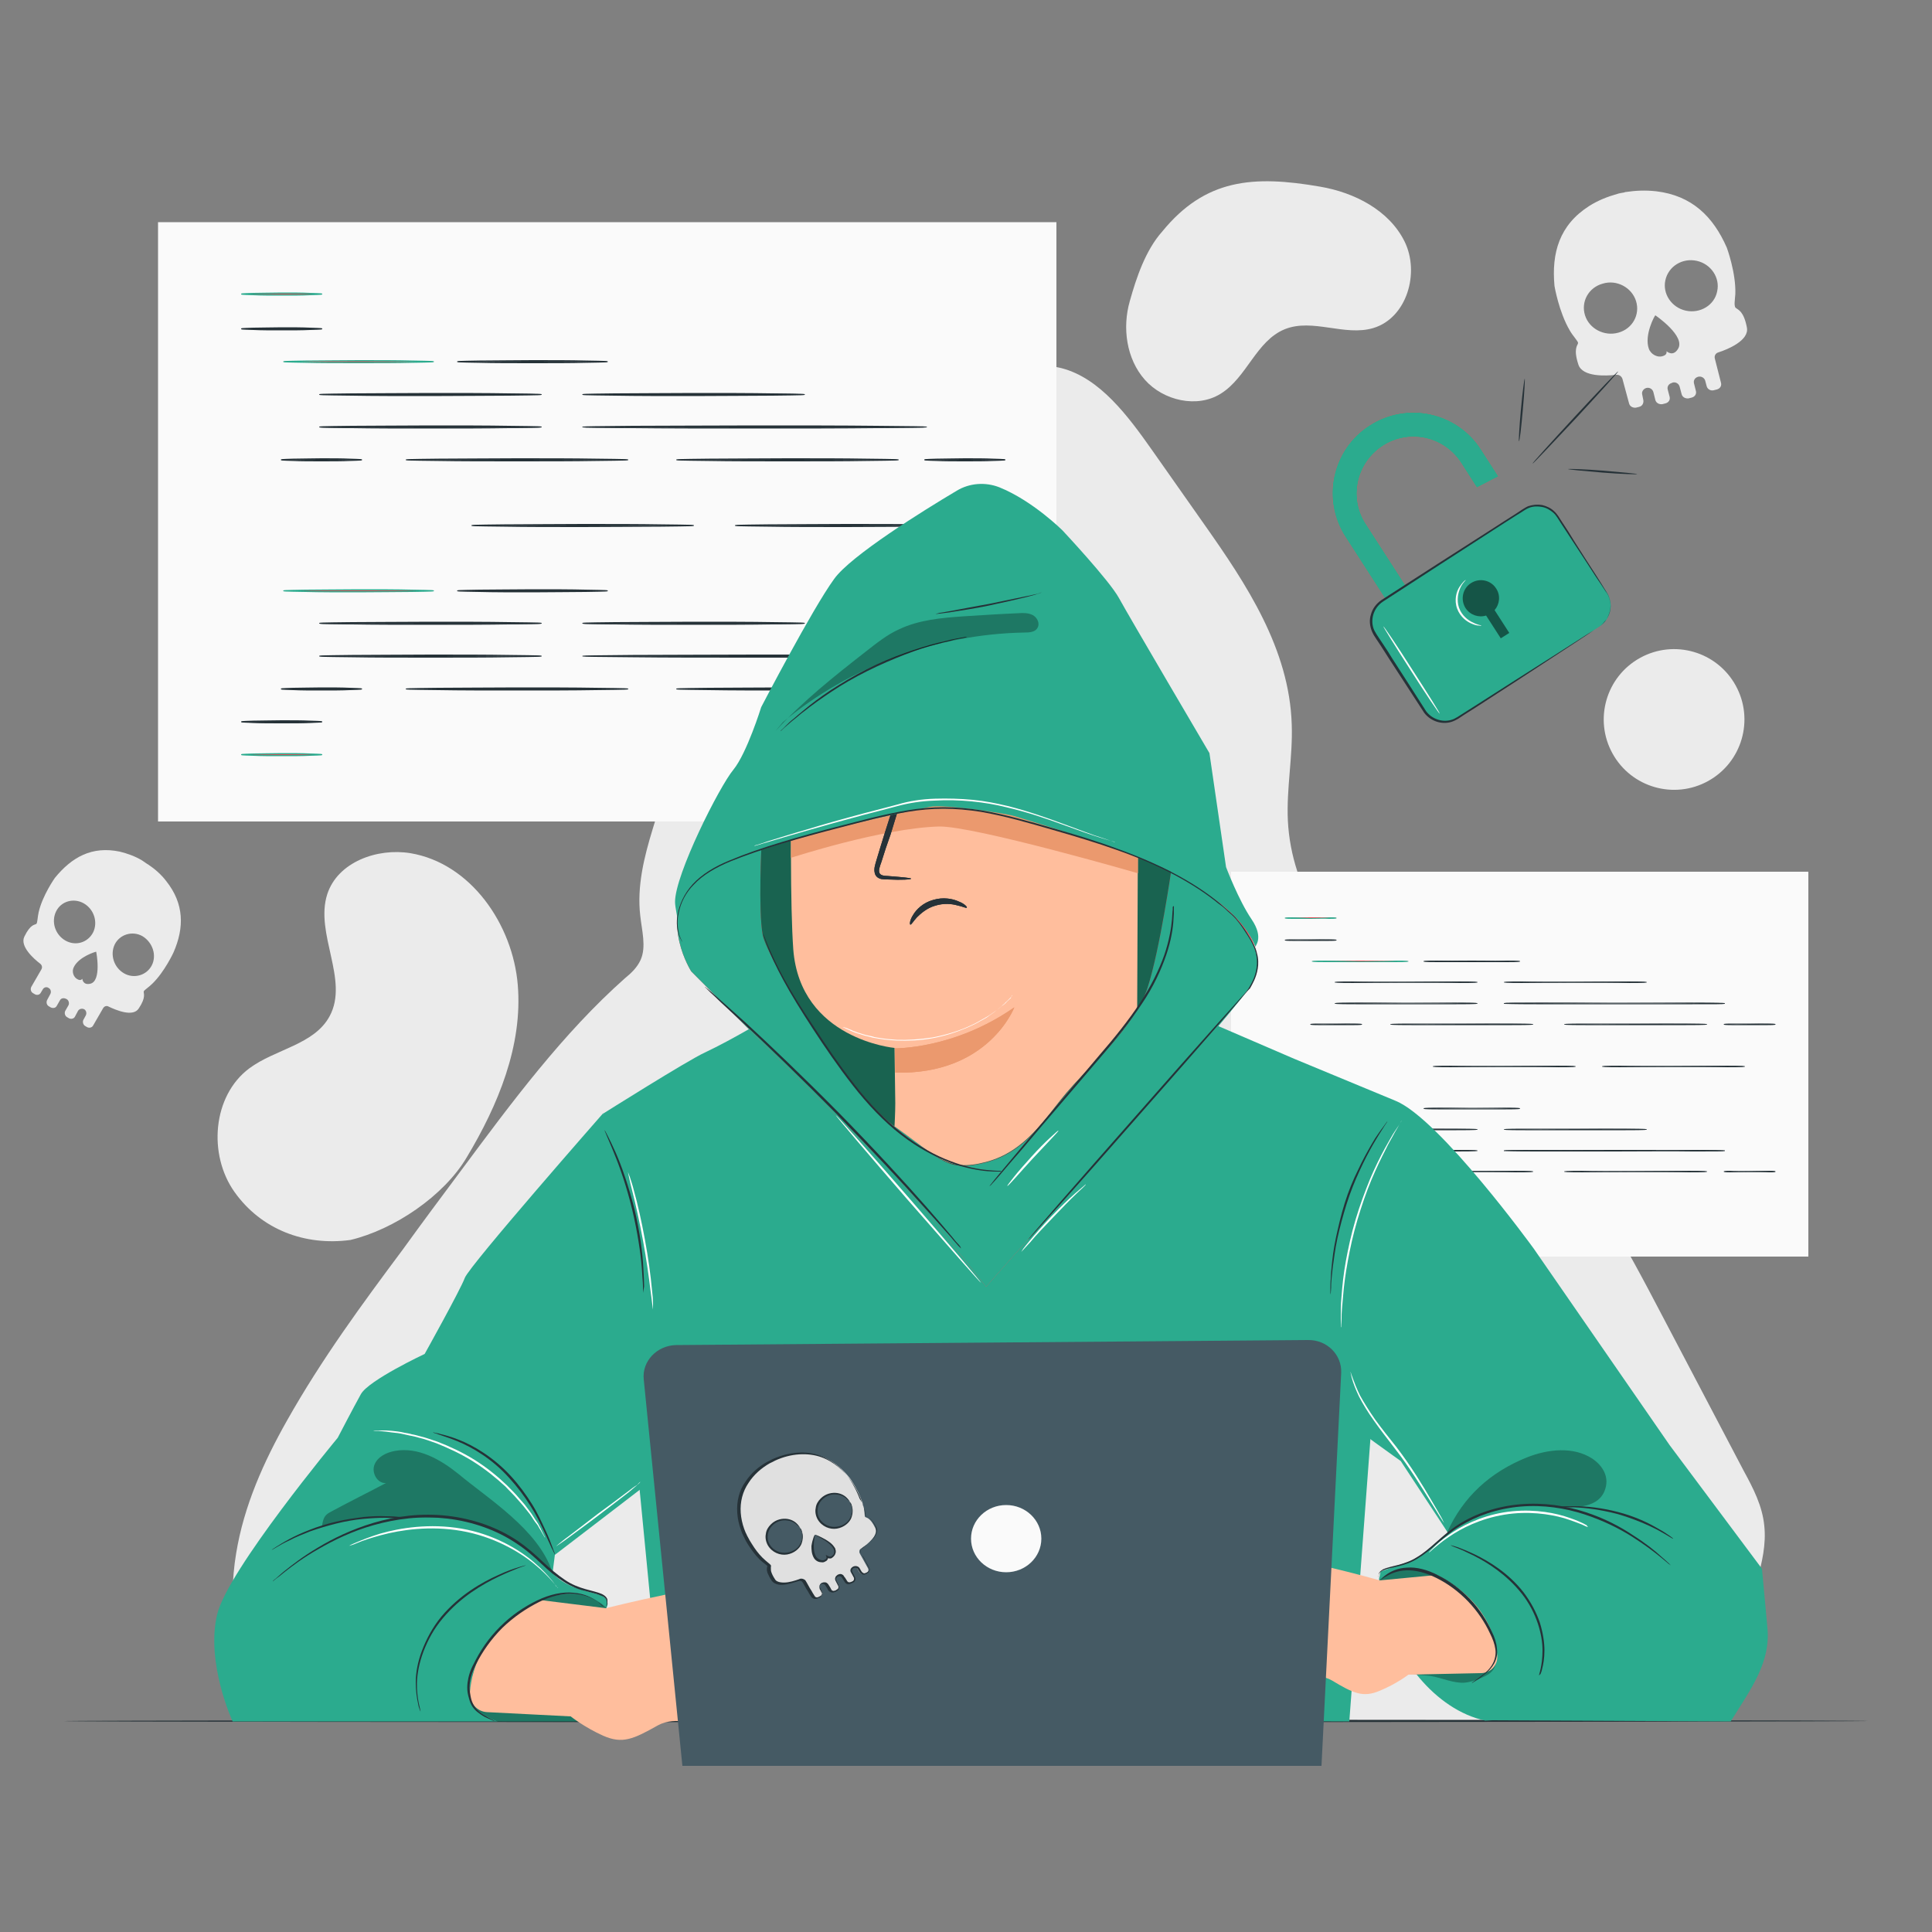 <?xml version="1.0" encoding="utf-8"?>
<!-- Generator: Adobe Illustrator 23.0.1, SVG Export Plug-In . SVG Version: 6.00 Build 0)  -->
<svg version="1.1" id="Layer_1" xmlns="http://www.w3.org/2000/svg" xmlns:xlink="http://www.w3.org/1999/xlink" x="0px" y="0px"
	 viewBox="0 0 500 500" style="enable-background:new 0 0 500 500;" xml:space="preserve">
<rect x="0" y="0" width="500" height="500" fill="#808080" stroke="none"/>
<style type="text/css">
	.st0{fill:#EBEBEB;}
	.st1{fill:#FAFAFA;}
	.st2{fill:#E8505B;}
	.st3{fill:#2BAB8E;}
	.st4{fill:#263238;}
	.st5{opacity:0.3;enable-background:new    ;}
	.st6{fill:#FFBE9D;}
	.st7{fill:#EB996E;}
	.st8{fill:#FFFFFF;}
	.st9{fill:#196350;}
	.st10{fill:#455A64;}
	.st11{fill:#E0E0E0;}
	.st12{opacity:0.5;enable-background:new    ;}
</style>
<g id="Background_Complete">
	<path class="st0" d="M456.6,394.9c-0.5-5.2-2.9-9.8-5.3-14.2c-6.9-13.2-13.9-26.4-20.8-39.6c-10-19.1-20.3-38.5-34.9-53.2
		c-11.8-11.8-25.9-20-38.2-31c-12.3-11.1-23.2-26.4-24.1-44.5c-0.4-8.3,1.3-16.6,1-24.9c-0.6-19.6-11.8-36.4-22.5-51.6l-13.5-19.2
		c-6.4-9.1-13.6-18.8-23.5-21.4c-9-2.3-18.2,1.8-26.8,5.8c-12.6,5.9-25.5,12.1-35.3,23c-4.4,4.9-8.1,10.7-11.6,16.6
		c-13.5,22.8-24.4,47.7-32.2,73.9c-2.2,7.2-4.1,14.8-3.2,22.4c0.4,3.8,1.6,8,0.1,11.4c-0.9,2-2.5,3.5-4.1,4.8
		c-16,14.2-29.3,32.1-42.5,49.9c-5,6.7-10,13.4-14.9,20.2c-10.6,14.2-21.1,28.5-30,44.3c-6,10.6-11.2,22.1-13.2,34.5
		c-2.1,12.5-1,32.6,5.3,43h358c6.5-2.7,14.2-8.2,19.7-13.2c6.1-5.5,8.6-14.6,10.7-23.2C456,404.4,457.1,399.7,456.6,394.9
		L456.6,394.9z M444.7,91.2c2.5-0.8,8-3.1,7.4-6.4c-0.8-4.3-2.3-4.6-2.7-5c-0.8-0.3-0.4-2.1-0.3-3.7c0.2-5.5-2.2-12-2.2-12
		c-3.5-8-9-13.5-18.3-14.6c-2.7-0.3-5.3-0.2-7.9,0.2c-0.1,0-0.2,0-0.3,0.1c-0.6,0.1-1.3,0.2-1.9,0.4c-2.5,0.7-5,1.7-7.2,3.1
		c-7.7,4.9-9.8,12.1-9,20.7c0,0,1.1,6.7,4,11.6c0.8,1.4,2.2,2.8,2.1,3.2c-0.1,0.6-1.3,1.4,0.1,5.6c1.1,3.2,7.1,2.9,9.8,2.6
		c0.7-0.1,1.4,0.4,1.6,1.1l1.7,6.3c0.2,0.8,1,1.2,1.8,1.1l0.8-0.2c0.8-0.2,1.2-0.9,1.1-1.7l-0.3-1.5c-0.2-0.7,0.3-1.5,1.1-1.7
		c0.8-0.2,1.6,0.3,1.8,1.1l0.5,2c0.2,0.8,1,1.2,1.8,1.1l0.8-0.2c0.8-0.2,1.3-0.9,1.1-1.7l-0.5-1.9c-0.2-0.8,0.3-1.5,1.1-1.7l0.2-0.1
		c0.8-0.2,1.6,0.3,1.8,1.1l0.5,1.9c0.2,0.8,1,1.2,1.8,1.1l0.8-0.2c0.8-0.2,1.3-0.9,1.1-1.7l-0.5-2c-0.2-0.8,0.3-1.5,1.1-1.7
		s1.6,0.3,1.8,1l0.4,1.5c0.2,0.7,1,1.2,1.8,1l0.8-0.2c0.8-0.2,1.3-0.9,1.1-1.7l-1.6-6.3C443.6,92.1,444,91.4,444.7,91.2L444.7,91.2z
		 M418.8,86.1c-3.6,1-7.5-1-8.6-4.5s0.9-7.2,4.6-8.2c3.6-1.1,7.5,1,8.6,4.5S422.5,85.1,418.8,86.1z M434.2,90.4
		c-1.3,2-2.9,0.5-2.9,0.5c0.1,0.7-0.3,1-0.8,1.2c-1.5,0.6-3.3-0.4-3.8-1.9c-1.2-3.5,1.5-8.5,1.7-8.6
		C428.4,81.6,436.5,87.1,434.2,90.4L434.2,90.4z M436.3,80.4c-3.7-0.8-6.1-4.4-5.3-7.9c0.8-3.6,4.4-5.8,8.1-5s6.1,4.4,5.3,7.9
		C443.7,79,440,81.2,436.3,80.4z"/>
</g>
<g id="Background_Simple">
	<path class="st0" d="M90.8,320.9c-0.2,0-0.3,0.1-0.4,0.1L90.8,320.9z"/>
	<path class="st0" d="M134,254.9c-1.3-15.7-12.2-31.5-27.8-34.1c-8.6-1.4-18.8,2.3-21.5,10.6c-3.3,10.2,5.7,22.2,0.6,31.6
		c-4,7.4-14.1,8.5-20.8,13.5c-9.5,7.1-10.7,22.3-3.8,32s18.2,14,30,12.4c11.3-2.7,24.2-11.4,30.1-21.4
		C128.9,286,135.3,270.6,134,254.9z M363.5,62.5c-4-8.1-13-12.7-21.9-14.2c-17.3-3-29.7-2-40.8,11.6c-4.3,4.8-6.7,11.9-8.4,18
		c-2,6.9-0.9,15,3.9,20.4s13.5,7.4,19.6,3.6c6.8-4.2,9.2-13.7,16.6-16.7c7.2-2.9,15.5,1.9,22.9-0.3
		C364.1,82.3,367.5,70.6,363.5,62.5L363.5,62.5z"/>
	
		<ellipse transform="matrix(0.876 -0.483 0.483 0.876 -36.078 232.275)" class="st0" cx="433.1" cy="186.2" rx="18.2" ry="18.2"/>
</g>
<g id="Screens">
	<path class="st1" d="M40.9,57.5h232.5v155.1H40.9V57.5z"/>
	<path class="st2" d="M83.3,76.1c0,0.1-4.7,0.2-10.4,0.2s-10.4-0.1-10.4-0.2s4.7-0.2,10.4-0.2C78.7,75.9,83.3,76,83.3,76.1z"/>
	<path class="st3" d="M72.9,76.5c-2.8,0-5.4,0-7.3-0.1c-3.2-0.1-3.2-0.1-3.2-0.3c0-0.2,0-0.2,3.2-0.3c2,0,4.6-0.1,7.3-0.1
		c2.8,0,5.4,0,7.3,0.1c3.2,0.1,3.2,0.1,3.2,0.3c0,0.2,0,0.2-3.2,0.3C78.3,76.5,75.7,76.5,72.9,76.5z M64.8,76.1
		c1.8,0.1,4.6,0.1,8.1,0.1s6.3,0,8.1-0.1C79.2,76,76.4,76,72.9,76C69.4,76.1,66.6,76.1,64.8,76.1z"/>
	<path class="st2" d="M83.3,195.3c0,0.1-4.7,0.2-10.4,0.2s-10.4-0.1-10.4-0.2s4.7-0.2,10.4-0.2C78.7,195.1,83.3,195.2,83.3,195.3z"
		/>
	<path class="st3" d="M72.9,195.7c-2.8,0-5.4,0-7.3-0.1c-3.2-0.1-3.2-0.1-3.2-0.3s0-0.2,3.2-0.3c2,0,4.6-0.1,7.3-0.1
		c2.8,0,5.4,0,7.3,0.1c3.2,0.1,3.2,0.1,3.2,0.3s0,0.2-3.2,0.3C78.3,195.7,75.7,195.7,72.9,195.7z M64.8,195.3
		c1.8,0.1,4.6,0.1,8.1,0.1s6.3,0,8.1-0.1c-1.8-0.1-4.6-0.1-8.1-0.1S66.6,195.3,64.8,195.3z"/>
	<path class="st2" d="M112.2,93.6c0,0.1-8.7,0.2-19.4,0.2s-19.4-0.1-19.4-0.2s8.7-0.2,19.4-0.2S112.2,93.5,112.2,93.6z"/>
	<path class="st3" d="M92.8,94c-5.2,0-10.1,0-13.7-0.1c-5.8-0.1-5.8-0.1-5.8-0.3c0-0.2,0-0.2,5.8-0.3c3.7,0,8.6-0.1,13.7-0.1
		c5.2,0,10.1,0,13.7,0.1c5.8,0.1,5.8,0.1,5.8,0.3c0,0.2,0,0.2-5.8,0.3C102.9,94,98,94,92.8,94z M77.7,93.6c3.4,0.1,8.6,0.1,15.1,0.1
		s11.8,0,15.1-0.1c-3.4,0-8.6-0.1-15.1-0.1S81,93.5,77.7,93.6z"/>
	<path class="st4" d="M157.2,93.6c0,0.1-8.7,0.2-19.4,0.2s-19.4-0.1-19.4-0.2s8.7-0.2,19.4-0.2S157.2,93.5,157.2,93.6z"/>
	<path class="st4" d="M137.8,94c-5.2,0-10.1,0-13.7-0.1c-5.8-0.1-5.8-0.1-5.8-0.3c0-0.2,0-0.2,5.8-0.3c3.7,0,8.6-0.1,13.7-0.1
		c5.2,0,10.1,0,13.7,0.1c5.8,0.1,5.8,0.1,5.8,0.3c0,0.2,0,0.2-5.8,0.3C147.8,94,143,94,137.8,94z M122.6,93.6
		c3.4,0.1,8.6,0.1,15.1,0.1s11.8,0,15.1-0.1c-3.4,0-8.6-0.1-15.1-0.1S126,93.5,122.6,93.6z M140,102.1c0,0.1-12.8,0.2-28.6,0.2
		s-28.6-0.1-28.6-0.2s12.8-0.2,28.6-0.2C127.2,101.8,140,101.9,140,102.1z"/>
	<path class="st4" d="M111.4,102.5c-7.7,0-14.8,0-20.3-0.1c-8.5-0.1-8.5-0.1-8.5-0.3c0-0.2,0-0.2,8.5-0.3c5.4,0,12.6-0.1,20.3-0.1
		c7.6,0,14.8,0,20.3,0.1c8.5,0.1,8.5,0.1,8.5,0.3c0,0.2,0,0.2-8.5,0.3C126.2,102.4,119,102.5,111.4,102.5z M89,102.1
		c5,0.1,12.7,0.1,22.3,0.1s17.3,0,22.3-0.1c-5-0.1-12.7-0.1-22.3-0.1S94,102,89,102.1z M140,110.6c0,0.1-12.8,0.2-28.6,0.2
		s-28.6-0.1-28.6-0.2s12.8-0.2,28.6-0.2C127.2,110.3,140,110.4,140,110.6z"/>
	<path class="st4" d="M111.4,110.9c-7.6,0-14.8,0-20.3-0.1c-8.5-0.1-8.5-0.1-8.5-0.3c0-0.2,0-0.2,8.5-0.3c5.4,0,12.6-0.1,20.3-0.1
		s14.8,0,20.3,0.1c8.5,0.1,8.5,0.1,8.5,0.3c0,0.2,0,0.2-8.5,0.3C126.2,110.9,119,110.9,111.4,110.9z M89.1,110.6
		c5,0,12.7,0.1,22.3,0.1s17.3,0,22.3-0.1c-5-0.1-12.7-0.1-22.3-0.1S94,110.5,89.1,110.6z M179.5,136c0,0.1-12.8,0.2-28.6,0.2
		s-28.6-0.1-28.6-0.2s12.8-0.2,28.6-0.2C166.6,135.8,179.5,135.9,179.5,136z"/>
	<path class="st4" d="M150.8,136.4c-7.7,0-14.8,0-20.3-0.1c-8.5-0.1-8.5-0.1-8.5-0.3s0-0.2,8.5-0.3c5.4,0,12.6-0.1,20.3-0.1
		s14.8,0,20.3,0.1c8.5,0.1,8.5,0.1,8.5,0.3s0,0.2-8.5,0.3C165.7,136.3,158.5,136.4,150.8,136.4z M128.5,136c5,0,12.7,0.1,22.3,0.1
		s17.3,0,22.3-0.1c-5-0.1-12.7-0.1-22.3-0.1S133.5,135.9,128.5,136z M162.4,119c0,0.1-12.8,0.2-28.6,0.2s-28.6-0.1-28.6-0.2
		s12.8-0.2,28.6-0.2S162.4,118.9,162.4,119z"/>
	<path class="st4" d="M133.8,119.4c-7.7,0-14.8,0-20.3-0.1c-8.5-0.1-8.5-0.1-8.5-0.3c0-0.2,0-0.2,8.5-0.3c5.4,0,12.6-0.1,20.3-0.1
		c7.6,0,14.8,0,20.3,0.1c8.5,0.1,8.5,0.1,8.5,0.3c0,0.2,0,0.2-8.5,0.3C148.6,119.4,141.4,119.4,133.8,119.4z M111.5,119
		c5,0.1,12.7,0.1,22.3,0.1s17.3,0,22.3-0.1c-5,0-12.7-0.1-22.3-0.1S116.5,119,111.5,119z M232.4,119c0,0.1-12.8,0.2-28.6,0.2
		s-28.6-0.1-28.6-0.2s12.8-0.2,28.6-0.2S232.4,118.9,232.4,119z"/>
	<path class="st4" d="M203.8,119.4c-7.7,0-14.8,0-20.3-0.1c-8.5-0.1-8.5-0.1-8.5-0.3c0-0.2,0-0.2,8.5-0.3c5.4,0,12.6-0.1,20.3-0.1
		c7.6,0,14.8,0,20.3,0.1c8.5,0.1,8.5,0.1,8.5,0.3c0,0.2,0,0.2-8.5,0.3C218.6,119.4,211.5,119.4,203.8,119.4z M181.5,119
		c5,0.1,12.7,0.1,22.3,0.1s17.3,0,22.3-0.1c-5,0-12.7-0.1-22.3-0.1S186.5,119,181.5,119z M208.1,102.1c0,0.1-12.8,0.2-28.6,0.2
		s-28.6-0.1-28.6-0.2s12.8-0.2,28.6-0.2C195.3,101.8,208.1,101.9,208.1,102.1z"/>
	<path class="st4" d="M179.5,102.5c-7.7,0-14.8,0-20.3-0.1c-8.5-0.1-8.5-0.1-8.5-0.3c0-0.2,0-0.2,8.5-0.3c5.4,0,12.6-0.1,20.3-0.1
		c7.6,0,14.8,0,20.3,0.1c8.5,0.1,8.5,0.1,8.5,0.3c0,0.2,0,0.2-8.5,0.3C194.3,102.4,187.1,102.5,179.5,102.5z M157.1,102.1
		c5,0.1,12.7,0.1,22.3,0.1s17.3,0,22.3-0.1c-5-0.1-12.7-0.1-22.3-0.1S162.1,102,157.1,102.1z M247.7,136c0,0.1-12.8,0.2-28.6,0.2
		s-28.6-0.1-28.6-0.2s12.8-0.2,28.6-0.2C234.8,135.8,247.7,135.9,247.7,136z"/>
	<path class="st4" d="M219,136.4c-7.7,0-14.8,0-20.3-0.1c-8.5-0.1-8.5-0.1-8.5-0.3s0-0.2,8.5-0.3c5.4,0,12.6-0.1,20.3-0.1
		s14.8,0,20.3,0.1c8.5,0.1,8.5,0.1,8.5,0.3s0,0.2-8.5,0.3C233.9,136.3,226.7,136.4,219,136.4z M196.7,136c5,0,12.7,0.1,22.3,0.1
		s17.3,0,22.3-0.1c-5-0.1-12.7-0.1-22.3-0.1S201.7,135.9,196.7,136z M239.8,110.6c0,0.1-19.9,0.2-44.5,0.2s-44.5-0.1-44.5-0.2
		s19.9-0.2,44.5-0.2C219.9,110.3,239.8,110.4,239.8,110.6z"/>
	<path class="st4" d="M195.3,110.9c-11.9,0-23.1,0-31.5-0.1c-9.7-0.1-12.3-0.1-12.9-0.2c-0.2,0-0.2-0.1-0.2-0.1c0-0.1,0-0.1,0.2-0.1
		c0.7-0.1,3.2-0.1,12.9-0.2c8.4,0,19.6-0.1,31.5-0.1s23.1,0,31.5,0.1c9.8,0.1,12.3,0.1,12.9,0.2c0.2,0,0.2,0.1,0.2,0.1
		s0,0.1-0.2,0.1c-0.7,0.1-3.2,0.1-12.9,0.2C218.3,110.9,207.2,110.9,195.3,110.9z M160.6,110.6c8.2,0.1,20.8,0.1,34.7,0.1
		s26.5,0,34.7-0.1c-8.2-0.1-20.8-0.1-34.7-0.1S168.8,110.5,160.6,110.6z M83.3,85.1c0,0.1-4.7,0.2-10.4,0.2s-10.4-0.1-10.4-0.2
		s4.7-0.2,10.4-0.2C78.7,84.9,83.3,85,83.3,85.1z"/>
	<path class="st4" d="M72.9,85.5c-2.8,0-5.4,0-7.3-0.1c-3.2-0.1-3.2-0.1-3.2-0.3c0-0.2,0-0.2,3.2-0.3c2,0,4.6-0.1,7.3-0.1
		c2.8,0,5.4,0,7.3,0.1c3.2,0.1,3.2,0.1,3.2,0.3c0,0.2,0,0.2-3.2,0.3C78.3,85.5,75.7,85.5,72.9,85.5z M64.8,85.1
		c1.8,0.1,4.6,0.1,8.1,0.1s6.3,0,8.1-0.1C79.2,85,76.4,85,72.9,85S66.6,85.1,64.8,85.1z M83.3,186.9c0,0.1-4.7,0.2-10.4,0.2
		s-10.4-0.1-10.4-0.2s4.7-0.2,10.4-0.2C78.7,186.6,83.3,186.7,83.3,186.9z"/>
	<path class="st4" d="M72.9,187.2c-2.8,0-5.4,0-7.3-0.1c-3.2-0.1-3.2-0.1-3.2-0.3s0-0.2,3.2-0.3c2,0,4.6-0.1,7.3-0.1
		c2.8,0,5.4,0,7.3,0.1c3.2,0.1,3.2,0.1,3.2,0.3s0,0.2-3.2,0.3C78.3,187.2,75.7,187.2,72.9,187.2z M64.8,186.9
		c1.8,0.1,4.6,0.1,8.1,0.1s6.3,0,8.1-0.1c-1.8,0-4.6-0.1-8.1-0.1S66.6,186.8,64.8,186.9z M93.6,119c0,0.1-4.7,0.2-10.4,0.2
		s-10.4-0.1-10.4-0.2s4.7-0.2,10.4-0.2C89,118.8,93.6,118.9,93.6,119z"/>
	<path class="st4" d="M83.2,119.4c-2.8,0-5.4,0-7.3-0.1c-3.2-0.1-3.2-0.1-3.2-0.3c0-0.2,0-0.2,3.2-0.3c2,0,4.6-0.1,7.3-0.1
		c2.8,0,5.4,0,7.3,0.1c3.2,0.1,3.2,0.1,3.2,0.3c0,0.2,0,0.2-3.2,0.3C88.6,119.4,86,119.4,83.2,119.4z M75.1,119
		c1.8,0.1,4.6,0.1,8.1,0.1s6.3,0,8.1-0.1c-1.8,0-4.6-0.1-8.1-0.1S76.9,119,75.1,119z M260.1,119c0,0.1-4.7,0.2-10.4,0.2
		s-10.4-0.1-10.4-0.2s4.7-0.2,10.4-0.2C255.5,118.8,260.1,118.9,260.1,119z"/>
	<path class="st4" d="M249.7,119.4c-2.8,0-5.4,0-7.3-0.1c-3.2-0.1-3.2-0.1-3.2-0.3c0-0.2,0-0.2,3.2-0.3c2,0,4.6-0.1,7.3-0.1
		c2.8,0,5.4,0,7.3,0.1c3.2,0.1,3.2,0.1,3.2,0.3c0,0.2,0,0.2-3.2,0.3C255.1,119.4,252.5,119.4,249.7,119.4z M241.6,119
		c1.8,0.1,4.6,0.1,8.1,0.1s6.3,0,8.1-0.1c-1.8,0-4.6-0.1-8.1-0.1C246.3,118.9,243.4,119,241.6,119L241.6,119z"/>
	<path class="st2" d="M112.2,152.9c0,0.1-8.7,0.2-19.4,0.2s-19.4-0.1-19.4-0.2s8.7-0.2,19.4-0.2S112.2,152.8,112.2,152.9z"/>
	<path class="st3" d="M92.8,153.3c-5.2,0-10.1,0-13.7-0.1c-5.8-0.1-5.8-0.1-5.8-0.3s0-0.2,5.8-0.3c3.7,0,8.6-0.1,13.7-0.1
		c5.2,0,10.1,0,13.7,0.1c5.8,0.1,5.8,0.1,5.8,0.3s0,0.2-5.8,0.3C102.9,153.2,98,153.3,92.8,153.3z M77.7,152.9
		c3.4,0.1,8.6,0.1,15.2,0.1c6.5,0,11.8,0,15.2-0.1c-3.4-0.1-8.6-0.1-15.2-0.1S81,152.8,77.7,152.9z"/>
	<path class="st4" d="M157.2,152.9c0,0.1-8.7,0.2-19.4,0.2s-19.4-0.1-19.4-0.2s8.7-0.2,19.4-0.2S157.2,152.8,157.2,152.9z"/>
	<path class="st4" d="M137.8,153.3c-5.2,0-10.1,0-13.7-0.1c-5.8-0.1-5.8-0.1-5.8-0.3s0-0.2,5.8-0.3c3.7,0,8.6-0.1,13.7-0.1
		c5.2,0,10.1,0,13.7,0.1c5.8,0.1,5.8,0.1,5.8,0.3s0,0.2-5.8,0.3C147.8,153.2,142.9,153.3,137.8,153.3z M122.6,152.9
		c3.4,0.1,8.6,0.1,15.2,0.1c6.5,0,11.8,0,15.2-0.1c-3.4-0.1-8.6-0.1-15.2-0.1S126,152.8,122.6,152.9z M140,161.4
		c0,0.1-12.8,0.2-28.6,0.2s-28.6-0.1-28.6-0.2s12.8-0.2,28.6-0.2C127.2,161.1,140,161.2,140,161.4z"/>
	<path class="st4" d="M111.4,161.7c-7.6,0-14.8,0-20.3-0.1c-8.5-0.1-8.5-0.1-8.5-0.3s0-0.2,8.5-0.3c5.4,0,12.6-0.1,20.3-0.1
		s14.8,0,20.3,0.1c8.5,0.1,8.5,0.1,8.5,0.3s0,0.2-8.5,0.3C126.2,161.7,119,161.7,111.4,161.7z M89.1,161.4c5,0,12.7,0.1,22.3,0.1
		s17.3,0,22.3-0.1c-5-0.1-12.7-0.1-22.3-0.1S94,161.3,89.1,161.4z M140,169.8c0,0.1-12.8,0.2-28.6,0.2s-28.6-0.1-28.6-0.2
		s12.8-0.2,28.6-0.2S140,169.7,140,169.8z"/>
	<path class="st4" d="M111.4,170.2c-7.7,0-14.8,0-20.3-0.1c-8.5-0.1-8.5-0.1-8.5-0.3s0-0.2,8.5-0.3c5.4,0,12.6-0.1,20.3-0.1
		c7.6,0,14.8,0,20.3,0.1c8.5,0.1,8.5,0.1,8.5,0.3s0,0.2-8.5,0.3C126.2,170.2,119,170.2,111.4,170.2z M89,169.8
		c5,0.1,12.7,0.1,22.3,0.1s17.3,0,22.3-0.1c-5-0.1-12.7-0.1-22.3-0.1C101.7,169.8,94,169.8,89,169.8z M162.4,178.3
		c0,0.1-12.8,0.2-28.6,0.2s-28.6-0.1-28.6-0.2s12.8-0.2,28.6-0.2S162.4,178.2,162.4,178.3z"/>
	<path class="st4" d="M133.8,178.7c-7.6,0-14.8,0-20.3-0.1c-8.5-0.1-8.5-0.1-8.5-0.3s0-0.2,8.5-0.3c5.4,0,12.6-0.1,20.3-0.1
		s14.8,0,20.3,0.1c8.5,0.1,8.5,0.1,8.5,0.3s0,0.2-8.5,0.3C148.6,178.7,141.4,178.7,133.8,178.7z M111.5,178.3
		c5,0.1,12.7,0.1,22.3,0.1s17.3,0,22.3-0.1c-5-0.1-12.7-0.1-22.3-0.1S116.4,178.3,111.5,178.3z M232.4,178.3
		c0,0.1-12.8,0.2-28.6,0.2s-28.6-0.1-28.6-0.2s12.8-0.2,28.6-0.2S232.4,178.2,232.4,178.3z"/>
	<path class="st4" d="M203.8,178.7c-7.6,0-14.8,0-20.3-0.1c-8.5-0.1-8.5-0.1-8.5-0.3s0-0.2,8.5-0.3c5.4,0,12.6-0.1,20.3-0.1
		s14.8,0,20.3,0.1c8.5,0.1,8.5,0.1,8.5,0.3s0,0.2-8.5,0.3C218.6,178.7,211.4,178.7,203.8,178.7z M181.5,178.3
		c5,0.1,12.7,0.1,22.3,0.1s17.3,0,22.3-0.1c-5-0.1-12.7-0.1-22.3-0.1S186.5,178.3,181.5,178.3z M208.1,161.4
		c0,0.1-12.8,0.2-28.6,0.2s-28.6-0.1-28.6-0.2s12.8-0.2,28.6-0.2C195.3,161.1,208.1,161.2,208.1,161.4z"/>
	<path class="st4" d="M179.5,161.7c-7.7,0-14.8,0-20.3-0.1c-8.5-0.1-8.5-0.1-8.5-0.3s0-0.2,8.5-0.3c5.4,0,12.6-0.1,20.3-0.1
		s14.8,0,20.3,0.1c8.5,0.1,8.5,0.1,8.5,0.3s0,0.2-8.5,0.3C194.3,161.7,187.1,161.7,179.5,161.7z M157.1,161.4c5,0,12.7,0.1,22.3,0.1
		s17.3,0,22.3-0.1c-5-0.1-12.7-0.1-22.3-0.1S162.1,161.3,157.1,161.4z M239.8,169.8c0,0.1-19.9,0.2-44.5,0.2s-44.5-0.1-44.5-0.2
		s19.9-0.2,44.5-0.2S239.8,169.7,239.8,169.8z"/>
	<path class="st4" d="M195.3,170.2c-11.9,0-23.1,0-31.5-0.1c-9.8-0.1-12.3-0.1-12.9-0.2c-0.2,0-0.2-0.1-0.2-0.1s0-0.1,0.2-0.1
		c0.7-0.1,3.2-0.1,12.9-0.2c8.4,0,19.6-0.1,31.5-0.1s23,0,31.5,0.1c9.7,0.1,12.3,0.1,12.9,0.2c0.2,0,0.2,0.1,0.2,0.1s0,0.1-0.2,0.1
		c-0.7,0.1-3.2,0.1-12.9,0.2C218.3,170.2,207.2,170.2,195.3,170.2z M160.6,169.8c8.2,0.1,20.8,0.1,34.7,0.1s26.5,0,34.7-0.1
		c-8.2-0.1-20.8-0.1-34.7-0.1C181.3,169.8,168.8,169.8,160.6,169.8z M93.6,178.3c0,0.1-4.7,0.2-10.4,0.2s-10.4-0.1-10.4-0.2
		s4.7-0.2,10.4-0.2C89,178.1,93.6,178.2,93.6,178.3z"/>
	<path class="st4" d="M83.2,178.7c-2.8,0-5.4,0-7.3-0.1c-3.2-0.1-3.2-0.1-3.2-0.3s0-0.2,3.2-0.3c2,0,4.6-0.1,7.3-0.1
		c2.8,0,5.4,0,7.3,0.1c3.2,0.1,3.2,0.1,3.2,0.3s0,0.2-3.2,0.3C88.6,178.7,86,178.7,83.2,178.7z M75.1,178.3c1.8,0.1,4.6,0.1,8.1,0.1
		s6.3,0,8.1-0.1c-1.8-0.1-4.6-0.1-8.1-0.1S76.9,178.3,75.1,178.3z M260.1,178.3c0,0.1-4.7,0.2-10.4,0.2s-10.4-0.1-10.4-0.2
		s4.7-0.2,10.4-0.2C255.5,178.1,260.1,178.2,260.1,178.3z"/>
	<path class="st4" d="M249.7,178.7c-2.8,0-5.4,0-7.3-0.1c-3.2-0.1-3.2-0.1-3.2-0.3s0-0.2,3.2-0.3c2,0,4.6-0.1,7.3-0.1
		c2.8,0,5.4,0,7.3,0.1c3.2,0.1,3.2,0.1,3.2,0.3s0,0.2-3.2,0.3C255.1,178.7,252.5,178.7,249.7,178.7z M241.6,178.3
		c1.8,0.1,4.6,0.1,8.1,0.1s6.3,0,8.1-0.1c-1.8-0.1-4.6-0.1-8.1-0.1S243.4,178.3,241.6,178.3L241.6,178.3z"/>
	<path class="st1" d="M318.6,225.6H468v99.6H318.6V225.6z"/>
	<path class="st2" d="M345.9,237.5c0,0.1-3,0.1-6.7,0.1s-6.7-0.1-6.7-0.1c0-0.1,3-0.1,6.7-0.1S345.9,237.4,345.9,237.5z"/>
	<path class="st3" d="M339.2,237.8h-4.7c-2,0-2-0.1-2-0.2s0-0.2,2-0.2h9.4c2,0,2,0.1,2,0.2s0,0.2-2,0.2
		C342.7,237.7,341,237.8,339.2,237.8L339.2,237.8z M334,237.5c1.2,0,3,0.1,5.2,0.1s4,0,5.2-0.1c-1.2,0-3-0.1-5.2-0.1
		C337,237.5,335.2,237.5,334,237.5z"/>
	<path class="st2" d="M345.9,314.1c0,0.1-3,0.1-6.7,0.1s-6.7-0.1-6.7-0.1c0-0.1,3-0.1,6.7-0.1C342.9,313.9,345.9,314,345.9,314.1z"
		/>
	<path class="st2" d="M339.2,314.3h-4.7c-2,0-2-0.1-2-0.2s0-0.2,2-0.2h9.4c2,0,2,0.1,2,0.2s0,0.2-2,0.2H339.2L339.2,314.3z
		 M334,314.1c1.2,0,3,0.1,5.2,0.1s4,0,5.2-0.1c-1.2,0-3-0.1-5.2-0.1S335.2,314.1,334,314.1z M364.5,248.7c0,0.1-5.6,0.1-12.5,0.1
		s-12.5-0.1-12.5-0.1c0-0.1,5.6-0.1,12.5-0.1S364.5,248.7,364.5,248.7z"/>
	<path class="st3" d="M352,249h-8.8c-3.7,0-3.7-0.1-3.7-0.2s0-0.2,3.7-0.2h17.6c3.7,0,3.7,0.1,3.7,0.2s0,0.2-3.7,0.2H352z
		 M342.3,248.7c2.2,0,5.5,0.1,9.7,0.1s7.6,0,9.7-0.1c-2.2,0-5.5-0.1-9.7-0.1C347.8,248.7,344.4,248.7,342.3,248.7z"/>
	<path class="st4" d="M393.4,248.7c0,0.1-5.6,0.1-12.5,0.1s-12.5-0.1-12.5-0.1c0-0.1,5.6-0.1,12.5-0.1S393.4,248.7,393.4,248.7z"/>
	<path class="st4" d="M380.9,249h-8.8c-3.7,0-3.7-0.1-3.7-0.2s0-0.2,3.7-0.2h17.6c3.7,0,3.7,0.1,3.7,0.2s0,0.2-3.7,0.2H380.9
		L380.9,249z M371.1,248.7c2.2,0,5.5,0.1,9.7,0.1s7.6,0,9.7-0.1c-2.2,0-5.5-0.1-9.7-0.1C376.7,248.7,373.3,248.7,371.1,248.7z
		 M382.3,254.2c0,0.1-8.2,0.1-18.4,0.1s-18.4-0.1-18.4-0.1c0-0.1,8.2-0.1,18.4-0.1C374.1,254,382.3,254.1,382.3,254.2z"/>
	<path class="st4" d="M363.9,254.4h-13c-5.5,0-5.5-0.1-5.5-0.2s0-0.2,5.5-0.2h26c5.5,0,5.5,0.1,5.5,0.2s0,0.2-5.5,0.2H363.9z
		 M349.6,254.2c3.2,0,8.2,0.1,14.3,0.1c6.2,0,11.1,0,14.3-0.1c-3.2,0-8.2-0.1-14.3-0.1C357.7,254.1,352.8,254.1,349.6,254.2z
		 M382.3,259.6c0,0.1-8.2,0.1-18.4,0.1s-18.4-0.1-18.4-0.1c0-0.1,8.2-0.1,18.4-0.1S382.3,259.5,382.3,259.6z"/>
	<path class="st4" d="M363.9,259.9h-13c-5.5,0-5.5-0.1-5.5-0.2s0-0.2,5.5-0.2h26c5.5,0,5.5,0.1,5.5,0.2s0,0.2-5.5,0.2H363.9z
		 M349.6,259.6c3.2,0,8.2,0.1,14.3,0.1c6.2,0,11.1,0,14.3-0.1c-3.2,0-8.1-0.1-14.3-0.1C357.7,259.6,352.8,259.6,349.6,259.6z
		 M407.7,276c0,0.1-8.2,0.1-18.4,0.1s-18.4-0.1-18.4-0.1c0-0.1,8.2-0.1,18.4-0.1C399.4,275.8,407.7,275.9,407.7,276z"/>
	<path class="st4" d="M389.3,276.2h-13c-5.5,0-5.5-0.1-5.5-0.2s0-0.2,5.5-0.2h26c5.5,0,5.5,0.1,5.5,0.2s0,0.2-5.5,0.2H389.3z
		 M374.9,276c3.2,0,8.2,0.1,14.3,0.1c6.2,0,11.1,0,14.3-0.1c-3.2,0-8.1-0.1-14.3-0.1C383.1,275.9,378.1,275.9,374.9,276z
		 M396.7,265.1c0,0.1-8.2,0.1-18.4,0.1s-18.4-0.1-18.4-0.1c0-0.1,8.2-0.1,18.4-0.1C388.5,264.9,396.7,265,396.7,265.1z"/>
	<path class="st4" d="M378.3,265.3h-13c-5.5,0-5.5-0.1-5.5-0.2s0-0.2,5.5-0.2h26c5.5,0,5.5,0.1,5.5,0.2s0,0.2-5.5,0.2H378.3z
		 M364,265.1c3.2,0,8.2,0.1,14.3,0.1c6.2,0,11.1,0,14.3-0.1c-3.2,0-8.2-0.1-14.3-0.1C372.1,265,367.2,265,364,265.1z M441.7,265.1
		c0,0.1-8.2,0.1-18.4,0.1s-18.4-0.1-18.4-0.1c0-0.1,8.2-0.1,18.4-0.1C433.5,264.9,441.7,265,441.7,265.1z"/>
	<path class="st4" d="M423.3,265.3h-13c-5.5,0-5.5-0.1-5.5-0.2s0-0.2,5.5-0.2h26c5.5,0,5.5,0.1,5.5,0.2s0,0.2-5.5,0.2H423.3z
		 M409,265.1c3.2,0,8.2,0.1,14.3,0.1c6.2,0,11.1,0,14.3-0.1c-3.2,0-8.1-0.1-14.3-0.1S412.2,265,409,265.1z M426.1,254.2
		c0,0.1-8.2,0.1-18.4,0.1s-18.4-0.1-18.4-0.1c0-0.1,8.2-0.1,18.4-0.1C417.8,254,426.1,254.1,426.1,254.2z"/>
	<path class="st4" d="M407.7,254.4h-13c-5.5,0-5.5-0.1-5.5-0.2s0-0.2,5.5-0.2h26c5.5,0,5.5,0.1,5.5,0.2s0,0.2-5.5,0.2H407.7z
		 M393.3,254.2c3.2,0,8.2,0.1,14.3,0.1c6.2,0,11.1,0,14.3-0.1c-3.2,0-8.2-0.1-14.3-0.1C401.5,254.1,396.5,254.1,393.3,254.2z
		 M451.5,276c0,0.1-8.2,0.1-18.4,0.1s-18.4-0.1-18.4-0.1c0-0.1,8.2-0.1,18.4-0.1C443.2,275.8,451.5,275.9,451.5,276z"/>
	<path class="st4" d="M433.1,276.2h-13c-5.5,0-5.5-0.1-5.5-0.2s0-0.2,5.5-0.2h26c5.5,0,5.5,0.1,5.5,0.2s0,0.2-5.5,0.2H433.1z
		 M418.7,276c3.2,0,8.2,0.1,14.3,0.1c6.2,0,11.1,0,14.3-0.1c-3.2,0-8.1-0.1-14.3-0.1C426.9,275.9,421.9,275.9,418.7,276z
		 M446.4,259.6c0,0.1-12.8,0.1-28.6,0.1s-28.6-0.1-28.6-0.1c0-0.1,12.8-0.1,28.6-0.1S446.4,259.5,446.4,259.6z"/>
	<path class="st4" d="M417.8,259.9h-20.2c-6.3,0-7.9-0.1-8.3-0.1c-0.1,0-0.1,0-0.1-0.1c0,0,0-0.1,0.1-0.1c0.4-0.1,2-0.1,8.3-0.1H438
		c6.3,0,7.9,0.1,8.3,0.1c0.1,0,0.1,0,0.1,0.1c0,0,0,0.1-0.1,0.1c-0.4,0.1-2.1,0.1-8.3,0.1H417.8z M395.5,259.6
		c5.3,0,13.3,0.1,22.3,0.1c8.9,0,17,0,22.3-0.1c-5.3,0-13.3-0.1-22.3-0.1C408.9,259.6,400.8,259.6,395.5,259.6z M345.9,243.3
		c0,0.1-3,0.1-6.7,0.1s-6.7-0.1-6.7-0.1c0-0.1,3-0.1,6.7-0.1C342.9,243.1,345.9,243.2,345.9,243.3z"/>
	<path class="st4" d="M339.2,243.5h-4.7c-2,0-2-0.1-2-0.2s0-0.2,2-0.2h9.4c2,0,2,0.1,2,0.2s0,0.2-2,0.2H339.2L339.2,243.5z
		 M334,243.3c1.2,0,3,0.1,5.2,0.1s4,0,5.2-0.1c-1.2,0-3-0.1-5.2-0.1S335.2,243.3,334,243.3z M345.9,308.6c0,0.1-3,0.1-6.7,0.1
		s-6.7-0.1-6.7-0.1c0-0.1,3-0.1,6.7-0.1S345.9,308.6,345.9,308.6z"/>
	<path class="st4" d="M339.2,308.9h-4.7c-2,0-2-0.1-2-0.2s0-0.2,2-0.2h9.4c2,0,2,0.1,2,0.2s0,0.2-2,0.2H339.2L339.2,308.9z
		 M334,308.6c1.2,0,3,0.1,5.2,0.1s4,0,5.2-0.1c-1.2,0-3-0.1-5.2-0.1C337,308.6,335.2,308.6,334,308.6z M352.5,265.1
		c0,0.1-3,0.1-6.7,0.1s-6.7-0.1-6.7-0.1c0-0.1,3-0.1,6.7-0.1C349.5,264.9,352.5,265,352.5,265.1z"/>
	<path class="st4" d="M345.8,265.3h-4.7c-2,0-2-0.1-2-0.2s0-0.2,2-0.2h9.4c2,0,2,0.1,2,0.2s0,0.2-2,0.2H345.8L345.8,265.3z
		 M340.6,265.1c1.2,0,3,0.1,5.2,0.1s4,0,5.2-0.1c-1.2,0-3-0.1-5.2-0.1S341.8,265,340.6,265.1z M459.5,265.1c0,0.1-3,0.1-6.7,0.1
		s-6.7-0.1-6.7-0.1c0-0.1,3-0.1,6.7-0.1C456.5,264.9,459.5,265,459.5,265.1z"/>
	<path class="st4" d="M452.8,265.3h-4.7c-2,0-2-0.1-2-0.2s0-0.2,2-0.2h9.4c2,0,2,0.1,2,0.2s0,0.2-2,0.2H452.8L452.8,265.3z
		 M447.6,265.1c1.2,0,3,0.1,5.2,0.1s4,0,5.2-0.1c-1.2,0-3-0.1-5.2-0.1S448.8,265,447.6,265.1z"/>
	<path class="st2" d="M364.5,286.8c0,0.1-5.6,0.1-12.5,0.1s-12.5-0.1-12.5-0.1c0-0.1,5.6-0.1,12.5-0.1S364.5,286.7,364.5,286.8z"/>
	<path class="st2" d="M352,287.1h-8.8c-3.7,0-3.7-0.1-3.7-0.2s0-0.2,3.7-0.2h17.6c3.7,0,3.7,0.1,3.7,0.2s0,0.2-3.7,0.2H352z
		 M342.3,286.8c2.2,0,5.5,0.1,9.7,0.1s7.6,0,9.7-0.1c-2.2,0-5.5-0.1-9.7-0.1C347.8,286.8,344.4,286.8,342.3,286.8z"/>
	<path class="st4" d="M393.4,286.8c0,0.1-5.6,0.1-12.5,0.1s-12.5-0.1-12.5-0.1c0-0.1,5.6-0.1,12.5-0.1S393.4,286.7,393.4,286.8z"/>
	<path class="st4" d="M380.9,287.1h-8.8c-3.7,0-3.7-0.1-3.7-0.2s0-0.2,3.7-0.2h17.6c3.7,0,3.7,0.1,3.7,0.2s0,0.2-3.7,0.2H380.9
		L380.9,287.1z M371.1,286.8c2.2,0,5.5,0.1,9.7,0.1s7.6,0,9.7-0.1c-2.2,0-5.5-0.1-9.7-0.1C376.7,286.8,373.3,286.8,371.1,286.8z
		 M382.3,292.3c0,0.1-8.2,0.1-18.4,0.1s-18.4-0.1-18.4-0.1c0-0.1,8.2-0.1,18.4-0.1C374.1,292.1,382.3,292.2,382.3,292.3z"/>
	<path class="st4" d="M363.9,292.5h-13c-5.5,0-5.5-0.1-5.5-0.2s0-0.2,5.5-0.2h26c5.5,0,5.5,0.1,5.5,0.2s0,0.2-5.5,0.2H363.9z
		 M349.6,292.3c3.2,0,8.2,0.1,14.3,0.1c6.2,0,11.1,0,14.3-0.1c-3.2,0-8.1-0.1-14.3-0.1C357.7,292.2,352.8,292.2,349.6,292.3z
		 M382.3,297.7c0,0.1-8.2,0.1-18.4,0.1s-18.4-0.1-18.4-0.1c0-0.1,8.2-0.1,18.4-0.1S382.3,297.6,382.3,297.7z"/>
	<path class="st4" d="M363.9,298h-13c-5.5,0-5.5-0.1-5.5-0.2s0-0.2,5.5-0.2h26c5.5,0,5.5,0.1,5.5,0.2s0,0.2-5.5,0.2
		C373.5,297.9,368.8,298,363.9,298z M349.6,297.7c3.2,0,8.2,0.1,14.3,0.1c6.2,0,11.1,0,14.3-0.1c-3.2,0-8.2-0.1-14.3-0.1
		C357.7,297.7,352.8,297.7,349.6,297.7z M396.7,303.2c0,0.1-8.2,0.1-18.4,0.1s-18.4-0.1-18.4-0.1s8.2-0.1,18.4-0.1
		C388.5,303,396.7,303.1,396.7,303.2z"/>
	<path class="st4" d="M378.3,303.4h-13c-5.5,0-5.5-0.1-5.5-0.2s0-0.2,5.5-0.2h26c5.5,0,5.5,0.1,5.5,0.2s0,0.2-5.5,0.2H378.3z
		 M364,303.2c3.2,0,8.2,0.1,14.3,0.1c6.2,0,11.1,0,14.3-0.1c-3.2,0-8.2-0.1-14.3-0.1C372.1,303.1,367.2,303.1,364,303.2z
		 M441.7,303.2c0,0.1-8.2,0.1-18.4,0.1s-18.4-0.1-18.4-0.1s8.2-0.1,18.4-0.1C433.5,303,441.7,303.1,441.7,303.2z"/>
	<path class="st4" d="M423.3,303.4h-13c-5.5,0-5.5-0.1-5.5-0.2s0-0.2,5.5-0.2h26c5.5,0,5.5,0.1,5.5,0.2s0,0.2-5.5,0.2H423.3z
		 M409,303.2c3.2,0,8.2,0.1,14.3,0.1c6.2,0,11.1,0,14.3-0.1c-3.2,0-8.2-0.1-14.3-0.1C417.1,303.1,412.1,303.1,409,303.2z
		 M426.1,292.3c0,0.1-8.2,0.1-18.4,0.1s-18.4-0.1-18.4-0.1c0-0.1,8.2-0.1,18.4-0.1C417.8,292.1,426.1,292.2,426.1,292.3z"/>
	<path class="st4" d="M407.7,292.5h-13c-5.5,0-5.5-0.1-5.5-0.2s0-0.2,5.5-0.2h26c5.5,0,5.5,0.1,5.5,0.2s0,0.2-5.5,0.2H407.7z
		 M393.3,292.3c3.2,0,8.2,0.1,14.3,0.1c6.2,0,11.1,0,14.3-0.1c-3.2,0-8.1-0.1-14.3-0.1C401.5,292.2,396.5,292.2,393.3,292.3z
		 M446.4,297.7c0,0.1-12.8,0.1-28.6,0.1s-28.6-0.1-28.6-0.1c0-0.1,12.8-0.1,28.6-0.1S446.4,297.6,446.4,297.7z"/>
	<path class="st4" d="M417.8,298h-20.2c-6.3,0-7.9-0.1-8.3-0.1c-0.1,0-0.1,0-0.1-0.1c0,0,0-0.1,0.1-0.1c0.4-0.1,2.1-0.1,8.3-0.1H438
		c6.3,0,7.9,0.1,8.3,0.1c0.1,0,0.1,0,0.1,0.1s0,0.1-0.1,0.1c-0.4,0.1-2,0.1-8.3,0.1C432.6,297.9,425.5,298,417.8,298z M395.5,297.7
		c5.3,0,13.4,0.1,22.3,0.1c9,0,17,0,22.3-0.1c-5.3,0-13.4-0.1-22.3-0.1C408.9,297.7,400.8,297.7,395.5,297.7z M352.5,303.2
		c0,0.1-3,0.1-6.7,0.1s-6.7-0.1-6.7-0.1s3-0.1,6.7-0.1C349.5,303,352.5,303.1,352.5,303.2z"/>
	<path class="st4" d="M345.8,303.4h-4.7c-2,0-2-0.1-2-0.2s0-0.2,2-0.2h9.4c2,0,2,0.1,2,0.2s0,0.2-2,0.2H345.8L345.8,303.4z
		 M340.6,303.2c1.2,0,3,0.1,5.2,0.1s4,0,5.2-0.1c-1.2,0-3-0.1-5.2-0.1S341.8,303.1,340.6,303.2z M459.5,303.2c0,0.1-3,0.1-6.7,0.1
		s-6.7-0.1-6.7-0.1s3-0.1,6.7-0.1C456.5,303,459.5,303.1,459.5,303.2z"/>
	<path class="st4" d="M452.8,303.4h-4.7c-2,0-2-0.1-2-0.2s0-0.2,2-0.2h9.4c2,0,2,0.1,2,0.2s0,0.2-2,0.2H452.8L452.8,303.4z
		 M447.6,303.2c1.2,0,3,0.1,5.2,0.1s4,0,5.2-0.1c-1.2,0-3-0.1-5.2-0.1S448.8,303.1,447.6,303.2z"/>
</g>
<path id="Table" class="st4" d="M483.5,445.4c0,0.1-104.5,0.3-233.5,0.3s-233.5-0.1-233.5-0.3c0-0.1,104.5-0.3,233.5-0.3
	C378.9,445.1,483.5,445.2,483.5,445.4z"/>
<g id="Character">
	<path class="st3" d="M334.9,274L311,263.7H198.3c0,0-8.5,5.2-15.9,8.7c-4.4,2-26.3,15.8-26.3,15.8L171.3,445l177.9,0.5l12-160.6
		L334.9,274L334.9,274z"/>
	<path class="st3" d="M156.1,288.1c0,0-34.6,39.4-35.8,42.6c-1.2,3.2-10.4,19.7-10.4,19.7s-14.5,6.8-16.5,10.4s-6,11.3-6,11.3
		s-28.5,34.3-31.2,45.7c-3,12.6,4,27.7,4,27.7H150l6.9-29.3c0.9-1.5-0.1-3.1-1.8-3.5c-4.9-1.4-8.7-2-12.1-5.6l0.6-4.7l16.7-12.8
		l15.1-11.6L156.1,288.1L156.1,288.1z M349.2,368.2c-0.1,0.4,13.3,9.9,13.3,9.9l12.3,18.7c-2.7,2.5-5.7,4.9-9.2,7l-8.3,2.9l-0.4,2
		l1.3,6.8c2.5,13.1,13.2,27,26.2,29.8l1.8-0.1l61.7,0.3c5.3-8.5,10.4-15.3,9.5-24.3L456,406l-23.9-32l-35.2-50.9
		c0,0-24.3-33.5-35.7-38.2l-12,28.6L349.2,368.2L349.2,368.2z"/>
	<path class="st4" d="M166.5,334.6c0,0-0.1-0.6-0.1-1.7s-0.2-2.7-0.3-4.7c-0.3-3.9-1.1-9.3-2.5-15.2c-1.4-5.8-3.2-11-4.7-14.6
		c-0.7-1.8-1.4-3.3-1.8-4.3c-0.4-1-0.7-1.6-0.6-1.6c0,0,0.3,0.5,0.8,1.5s1.2,2.4,2,4.2c1.6,3.6,3.4,8.8,4.9,14.7
		c1.4,5.9,2.1,11.3,2.3,15.3c0.1,2,0.2,3.6,0.2,4.7C166.5,334,166.5,334.6,166.5,334.6L166.5,334.6z M344.3,335.1v-1.9
		c0-0.6,0-1.4,0.1-2.2c0-0.9,0.1-1.9,0.2-2.9c0.2-2.2,0.5-4.8,1.1-7.6c0.6-2.8,1.3-5.9,2.3-9.1s2.2-6.1,3.5-8.7
		c1.2-2.6,2.5-4.9,3.6-6.8c0.5-0.9,1.1-1.8,1.6-2.5s0.9-1.3,1.3-1.8c0.3-0.4,0.6-0.8,0.8-1.1c0.2-0.3,0.3-0.4,0.3-0.4l-0.2,0.4
		c-0.2,0.3-0.5,0.7-0.8,1.2s-0.7,1.1-1.2,1.9c-0.4,0.7-1,1.6-1.5,2.5c-1.1,1.9-2.3,4.2-3.5,6.8c-1.2,2.6-2.4,5.5-3.4,8.7
		s-1.8,6.2-2.4,9s-0.9,5.4-1.2,7.5c-0.1,1.1-0.2,2.1-0.3,2.9c-0.1,0.9-0.1,1.6-0.1,2.2s-0.1,1-0.1,1.4
		C344.3,334.9,344.3,335.1,344.3,335.1L344.3,335.1z M112.1,370.7c0,0,0.2,0,0.5,0.1s0.8,0.1,1.3,0.3c1.2,0.3,2.8,0.7,4.8,1.5
		c3.9,1.5,9.1,4.6,13.5,9.4c2.2,2.4,4,4.9,5.5,7.3s2.5,4.7,3.4,6.6s1.5,3.5,1.9,4.6c0.2,0.5,0.3,0.9,0.5,1.3
		c0.1,0.3,0.1,0.5,0.1,0.5s-0.1-0.1-0.2-0.4c-0.2-0.3-0.3-0.7-0.6-1.2c-0.5-1.1-1.2-2.6-2.1-4.6c-0.9-1.9-2-4.2-3.5-6.5
		c-1.5-2.4-3.3-4.8-5.5-7.2c-4.3-4.8-9.4-7.8-13.3-9.4c-1.9-0.8-3.6-1.3-4.7-1.7C112.7,370.9,112,370.8,112.1,370.7L112.1,370.7z"/>
	<path class="st5" d="M142.9,406.7c-3.7-10.9-16.4-18.7-24.2-25.2c-4.7-3.8-10.5-7.1-16.5-6c-2.2,0.4-4.5,1.5-5.3,3.6s0.8,4.9,3,4.7
		c-4.9,2.6-9,4.6-14,7.3c-0.9,0.5-1.9,0.9-2.3,2.5c-0.2,0.9-0.5,1.6,0.3,1.3c10.6-3.3,18.7-1.8,18.7-1.8s2.3-0.7,10.6-0.3
		C122.2,393.1,127.8,393.2,142.9,406.7 M374.5,396.6c4.2-9.3,11.2-15.6,20.6-19.4c5.5-2.2,12.1-2.9,17,0.3c2.5,1.7,4.7,4.7,3.1,8.5
		c-2.1,4.8-8.9,3.9-10.7,4.1c0,0-7.4-1.5-14-0.2s-8.3,2.7-15.8,6.8"/>
	<path class="st4" d="M156.8,416.1c0,0,0.1-0.3,0.2-1c0-0.2,0.1-0.3,0-0.5v-0.3c0-0.1-0.1-0.2-0.1-0.3c-0.2-0.4-0.6-0.8-1.2-1
		c-1.1-0.5-2.6-0.8-4.4-1.3c-0.9-0.2-1.8-0.5-2.7-0.9s-1.9-0.9-2.8-1.5c-1.9-1.2-3.8-2.8-5.7-4.6c-1.9-1.8-4-3.7-6.5-5.3
		c-4.9-3.3-11.1-5.6-17.9-6.4s-13.3,0.1-19,1.7s-10.5,4-14.3,6.2c-3.9,2.2-6.8,4.4-8.7,5.9c-1,0.8-1.7,1.4-2.3,1.8
		c-0.2,0.2-0.4,0.3-0.6,0.5c-0.1,0.1-0.2,0.2-0.2,0.1l0.2-0.2c0.1-0.1,0.3-0.3,0.6-0.5c0.5-0.4,1.2-1.1,2.2-1.9
		c2-1.6,4.8-3.8,8.7-6.1c3.8-2.3,8.7-4.7,14.4-6.4c5.7-1.7,12.3-2.6,19.2-1.8c6.8,0.8,13.1,3.1,18.1,6.5c2.5,1.7,4.6,3.6,6.5,5.4
		s3.8,3.4,5.6,4.6c3.7,2.6,7.5,2.7,9.8,3.8c0.6,0.3,1,0.7,1.2,1.1c0,0.1,0.1,0.2,0.1,0.3v0.9c0,0.3-0.2,0.6-0.2,0.7
		C156.8,416,156.8,416.1,156.8,416.1L156.8,416.1z"/>
	<path class="st5" d="M139.9,414.1c-7.1,2.9-13,9.3-16.4,16.1c-1.1,2.1-1.9,5.7-1.8,8.1c0.1,2.1,0.5,3.6,2.3,4.8
		c2,1.3,4.9,2.5,4.9,2.5c3.9-0.1,16.4,0.1,20.3,0c5.1-0.2,7.4-2.8,7.4-3.2c0.3-2.5,3.8-8.9,4.4-13.7c0-0.2,0.1-0.5,0.1-0.8
		c1.2-8.7-6-16.3-14.7-15.3C144.1,412.7,142,413.2,139.9,414.1z"/>
	<path class="st6" d="M139.9,414.1l16.9,2.1c0,0,29.8-7.5,35.6-5.9c5.2,1.4,23.4,16.3,27,19.3c0.4,0.3,0.7,0.8,0.8,1.3
		c0.6,2.2-0.7,4.4-2.9,5.1l-0.4,0.1l0.1,0.6c0.1,0.7,0.2,1.6,0.1,2.4c-0.4,2.7-4.2,3.2-5.3,0.7l0.6,1.4c0.2,0.6,0.3,1.2,0.2,1.8
		l-0.2,1.2c-0.2,1.3-1.2,2.4-2.5,2.6c-1.2,0.3-2.5-0.2-3.3-1.2c-2.2-3-7-8.9-10.5-9.9c-3.2-0.9-8.5-1.5-11.7-1.8
		c-1.6-0.2-3.2,0.7-4,2.2c2.1,0.4,16.3,9.7,21.3,13c1.5,1,2.6,2.7,2.6,4.6c0,1.7-1,3.3-4.2,2.2c-6.9-2.3-18.9-9.4-18.9-9.4
		s-6.3-2.5-10.9,0c-6.4,3.6-9.2,4.9-14.2,2.7c-4.9-2.2-8.4-5-8.4-5l-21.6-1.1c-2.7-0.1-4.7-2.5-4.5-5.1
		C122.1,431.5,125.3,421.1,139.9,414.1L139.9,414.1z"/>
	<path class="st7" d="M182,424.3c0,0.1,2.1-0.3,5.5-0.2c3.4,0.1,8.1,1,12.6,3.5s7.8,6,9.6,8.8c1.9,2.8,2.6,4.8,2.7,4.7
		c0,0-0.1-0.5-0.5-1.4s-1-2.1-1.9-3.6c-1.8-2.9-5.1-6.5-9.7-9.1c-4.6-2.5-9.4-3.4-12.8-3.4c-1.7,0-3.1,0.1-4,0.3
		C182.5,424.1,182,424.3,182,424.3L182,424.3z M185.7,417.6c0,0.1,2.2-0.7,5.7-0.4c3.5,0.2,8.4,1.8,12.7,5c4.3,3.3,7.4,7.2,9.6,10
		c1,1.4,1.9,2.5,2.6,3.4c0.6,0.8,1,1.2,1,1.2s-0.3-0.5-0.8-1.3c-0.6-0.8-1.4-2-2.4-3.5c-2.1-2.9-5.2-6.8-9.6-10.2
		c-4.4-3.3-9.4-4.9-13-5c-1.8-0.1-3.3,0.1-4.2,0.3c-0.5,0.1-0.9,0.2-1.1,0.3C185.9,417.5,185.7,417.6,185.7,417.6z"/>
	<path class="st4" d="M156.4,416c0,0-0.5-0.7-1.8-1.5c-1.2-0.9-3.3-1.8-6-2s-5.9,0.5-9.1,2.1c-3.2,1.6-6.5,3.8-9.5,6.7
		c-2.9,2.9-5.2,6.2-6.8,9.4c-0.8,1.6-1.4,3.2-1.6,4.8c-0.1,0.8-0.1,1.5,0,2.3c0.1,0.7,0.2,1.4,0.4,2.1c0.4,1.3,1.1,2.3,1.9,3
		s1.6,1.1,2.3,1.5c0.6,0.3,1.1,0.6,1.5,0.8c0.4,0.2,0.5,0.3,0.5,0.3s-0.2-0.1-0.6-0.2c-0.4-0.2-0.9-0.4-1.6-0.7
		c-0.7-0.3-1.5-0.8-2.4-1.5s-1.7-1.7-2.1-3.1c-0.2-0.7-0.4-1.4-0.5-2.1s-0.1-1.6,0-2.4c0.2-1.6,0.7-3.3,1.6-4.9
		c1.6-3.3,3.8-6.6,6.8-9.6c3-3,6.3-5.2,9.6-6.8c3.3-1.6,6.6-2.3,9.4-2c2.8,0.2,4.9,1.3,6.1,2.2c0.6,0.5,1,0.9,1.3,1.2
		C156.3,415.8,156.5,416,156.4,416L156.4,416z M104.9,392.9h-1.4c-0.9-0.1-2.2-0.1-3.9-0.1c-1.6,0-3.6,0.1-5.7,0.3
		c-2.1,0.2-4.5,0.6-6.9,1.2s-4.7,1.3-6.7,2c-2,0.8-3.8,1.5-5.3,2.3c-1.5,0.7-2.6,1.3-3.4,1.8s-1.2,0.7-1.3,0.7c0,0,0.4-0.3,1.2-0.8
		c0.8-0.5,1.9-1.2,3.4-2s3.2-1.6,5.3-2.4c2-0.8,4.3-1.5,6.8-2.1s4.8-0.9,7-1.2c2.2-0.2,4.1-0.3,5.8-0.2c1.6,0,3,0.1,3.9,0.2
		C104.4,392.8,104.9,392.9,104.9,392.9L104.9,392.9z M108.8,442.9c0,0-0.1-0.2-0.2-0.5s-0.3-0.8-0.4-1.5c-0.3-1.3-0.6-3.2-0.6-5.6
		s0.5-5.2,1.6-8.1s2.7-6,5-8.8c4.7-5.6,10.5-8.9,14.8-10.8c2.1-1,3.9-1.6,5.2-2c0.6-0.2,1.1-0.3,1.4-0.4c0.3-0.1,0.5-0.1,0.5-0.1
		s-0.2,0.1-0.5,0.2c-0.4,0.1-0.8,0.3-1.4,0.5c-1.2,0.5-3,1.2-5.1,2.2c-4.2,2-9.9,5.3-14.5,10.8c-2.3,2.7-3.9,5.7-5,8.6
		s-1.6,5.6-1.7,8C107.8,440,109,442.8,108.8,442.9L108.8,442.9z M357.1,409c0,0-0.2-0.3-0.3-0.8c0-0.1-0.1-0.3,0-0.5v-0.3
		c0-0.1,0.1-0.2,0.1-0.3c0.2-0.4,0.6-0.7,1.1-1c2-0.9,5.4-1,8.7-3.1c1.7-1,3.3-2.4,5-3.9s3.6-3.2,5.8-4.6c4.4-2.8,10-4.7,16-5.2
		s11.8,0.4,16.7,2c5,1.6,9.1,3.8,12.4,6c3.3,2.1,5.8,4.1,7.4,5.6c0.8,0.7,1.5,1.3,1.9,1.7l0.6,0.6c0,0-0.2-0.2-0.7-0.5
		c-0.4-0.4-1.1-0.9-1.9-1.6c-1.7-1.4-4.2-3.3-7.5-5.4s-7.5-4.2-12.4-5.8c-4.9-1.6-10.6-2.5-16.5-2s-11.4,2.4-15.8,5.1
		c-2.2,1.4-4,3-5.8,4.5c-1.7,1.5-3.4,2.9-5.1,3.9c-3.4,2.1-6.8,2.1-8.8,3c-0.5,0.2-0.9,0.5-1.1,0.9c0,0.1-0.1,0.2-0.1,0.3v0.8
		C357,408.7,357.1,409,357.1,409L357.1,409z"/>
	<path class="st5" d="M371.9,407.6c6.1,2.7,11.2,8.4,14,14.5c0.9,1.9,1.5,5,1.4,7.1c-0.1,1.8-0.6,3.1-2.1,4.1
		c-1.8,1.1-4.9,2.3-7,2.2c-3.4-0.2-5.9-1.7-9.3-1.9c-4.4-0.3-12.2-1.5-12.2-1.8c-0.2-2.2-3.1-7.9-3.5-12.1c0-0.2,0-0.4-0.1-0.7
		c-0.8-7.6,5.7-14.1,13.3-13C368.3,406.4,370.1,406.8,371.9,407.6L371.9,407.6z"/>
	<path class="st6" d="M371.9,407.6l-14.8,1.4c0,0-25.9-7.3-31-6.1c-4.6,1.1-20.9,13.7-24.1,16.2c-0.4,0.3-0.6,0.7-0.7,1.1
		c-0.6,1.9,0.5,3.9,2.4,4.5l0.4,0.1l-0.1,0.5c-0.1,0.6-0.2,1.4-0.1,2.1c0.3,2.4,3.6,2.9,4.7,0.7l-0.6,1.2c-0.2,0.5-0.3,1-0.2,1.6
		l0.1,1c0.1,1.2,1,2.1,2.1,2.4s2.2-0.1,2.9-1c2-2.5,6.3-7.6,9.5-8.4c2.8-0.7,7.5-1.1,10.3-1.3c1.4-0.1,2.8,0.7,3.4,2
		c-1.9,0.3-14.5,8-18.9,10.8c-1.4,0.9-2.4,2.3-2.4,3.9c-0.1,1.5,0.8,2.9,3.6,2.1c6.1-1.9,16.8-7.8,16.8-7.8s5.6-2,9.5,0.3
		c5.5,3.3,8,4.5,12.3,2.7c4.4-1.8,7.5-4.2,7.5-4.2l18.9-0.4c2.4-0.1,4.2-2,4.1-4.4C387,423.4,384.5,414.2,371.9,407.6L371.9,407.6z"
		/>
	<path class="st7" d="M334.8,415.5c0,0.1-1.8-0.3-4.8-0.3c-2.9,0-7.1,0.6-11.1,2.7s-6.9,5.1-8.7,7.4c-1.7,2.4-2.4,4.1-2.5,4.1
		c0,0,0.1-0.4,0.5-1.2c0.3-0.8,0.9-1.8,1.8-3.1c1.7-2.5,4.6-5.6,8.7-7.7s8.3-2.7,11.3-2.6c1.5,0,2.7,0.2,3.5,0.3
		C334.4,415.4,334.8,415.5,334.8,415.5L334.8,415.5z M331.7,409.6c0,0.1-1.9-0.6-5-0.5s-7.4,1.3-11.2,4.1c-3.9,2.8-6.7,6.1-8.7,8.5
		c-0.9,1.2-1.7,2.1-2.3,2.9c-0.6,0.7-0.9,1-0.9,1s0.2-0.4,0.8-1.1s1.3-1.7,2.2-3c1.9-2.4,4.7-5.9,8.7-8.7c4-2.8,8.3-4,11.5-4
		c1.6,0,2.9,0.2,3.7,0.4c0.4,0.1,0.7,0.2,1,0.3C331.6,409.5,331.7,409.6,331.7,409.6L331.7,409.6z"/>
	<path class="st4" d="M357.4,408.9c0,0,0.1-0.2,0.3-0.4c0.2-0.3,0.6-0.6,1.1-1c1.1-0.8,2.9-1.7,5.3-1.8c2.4-0.2,5.3,0.5,8.1,2
		c2.8,1.4,5.7,3.5,8.2,6.1s4.4,5.6,5.7,8.5c0.7,1.4,1.2,2.9,1.3,4.3c0.2,1.4-0.1,2.8-0.7,3.9s-1.4,1.9-2.1,2.5s-1.4,1.1-1.9,1.5
		c-0.6,0.4-1,0.6-1.3,0.8c-0.3,0.2-0.5,0.3-0.5,0.2c0,0,0.6-0.4,1.7-1.2c0.5-0.4,1.2-0.9,1.9-1.5s1.4-1.4,1.9-2.4s0.8-2.3,0.6-3.6
		c-0.2-1.4-0.7-2.7-1.4-4.1c-1.3-2.8-3.2-5.7-5.7-8.3c-2.5-2.6-5.3-4.6-8.1-6c-2.8-1.4-5.5-2.1-7.9-2c-2.3,0.1-4.1,0.9-5.2,1.6
		C357.8,408.4,357.4,409,357.4,408.9z M403,390.1c0,0,0.4-0.1,1.2-0.2c0.8-0.1,2-0.1,3.4-0.1c2.9,0,6.9,0.4,11.1,1.5
		c4.3,1.1,7.9,2.8,10.4,4.3c1.3,0.7,2.2,1.3,2.9,1.8c0.7,0.5,1,0.7,1,0.8c-0.1,0.1-1.5-0.9-4.1-2.3c-2.5-1.3-6.2-2.9-10.4-4.1
		c-4.2-1.1-8.2-1.6-11-1.7C404.8,390,403,390.2,403,390.1L403,390.1z M398.3,433.6c-0.1,0,0.9-2.4,0.9-6.5c0-4-1.5-9.8-5.4-14.7
		c-3.9-4.9-8.8-8-12.4-9.8c-1.8-0.9-3.3-1.6-4.4-2s-1.6-0.7-1.6-0.7s0.2,0,0.5,0.1s0.7,0.2,1.3,0.4c1.1,0.4,2.6,1,4.5,1.9
		c3.7,1.8,8.7,4.8,12.6,9.8c1.9,2.5,3.3,5.2,4.2,7.8c0.8,2.6,1.2,5.1,1.2,7.2s-0.3,3.7-0.6,4.8c-0.1,0.6-0.3,1-0.4,1.3L398.3,433.6
		L398.3,433.6z"/>
	<path class="st8" d="M169,338.9c0,0-0.1-0.5-0.2-1.4c-0.1-1-0.3-2.3-0.5-3.9c-0.4-3.3-1-7.7-1.9-12.6s-1.9-9.3-2.7-12.5
		c-0.4-1.5-0.7-2.8-0.9-3.8c-0.2-0.9-0.3-1.4-0.3-1.4s0.2,0.5,0.5,1.3c0.3,0.9,0.7,2.1,1.1,3.7c0.9,3.2,1.9,7.6,2.8,12.5
		c0.9,4.9,1.5,9.4,1.8,12.7c0.2,1.6,0.3,3,0.3,3.9L169,338.9L169,338.9z M410.9,395.2c0,0-0.6-0.2-1.6-0.7c-1-0.4-2.6-1-4.5-1.6
		c-3.8-1.1-9.5-1.9-15.5-0.9c-6.1,1-11.1,3.5-14.4,5.8c-1.7,1.1-2.9,2.2-3.8,2.9c-0.8,0.7-1.3,1.2-1.3,1.1c0,0,0.1-0.1,0.3-0.4
		l0.9-0.9c0.8-0.8,2-1.9,3.7-3.1c3.3-2.4,8.4-5,14.5-6s11.8-0.2,15.7,1c1.9,0.6,3.5,1.2,4.5,1.7c0.5,0.2,0.9,0.5,1.2,0.6
		C410.8,395.1,411,395.1,410.9,395.2L410.9,395.2z M373.7,394.1c0,0-0.1-0.1-0.3-0.4c-0.2-0.3-0.4-0.7-0.7-1.1
		c-0.7-1.1-1.5-2.5-2.6-4.2c-2.2-3.5-5.2-8.5-9.1-13.5c-1.9-2.5-3.8-4.9-5.4-7.2c-1.6-2.2-2.9-4.4-3.9-6.3c-0.9-1.9-1.5-3.5-1.8-4.6
		c-0.2-0.6-0.2-1-0.3-1.3c-0.1-0.3-0.1-0.5-0.1-0.5s0.2,0.6,0.6,1.7s1,2.7,1.9,4.5c1,1.8,2.3,3.9,3.9,6.2c1.6,2.2,3.5,4.6,5.5,7.1
		c3.9,5.1,6.9,10.1,9,13.7c1.1,1.8,1.9,3.3,2.5,4.3c0.3,0.5,0.5,0.9,0.6,1.2C373.7,394,373.7,394.1,373.7,394.1L373.7,394.1z
		 M165.7,383.5c0.1,0.1-1.1,1.1-3,2.7c-1.9,1.5-4.7,3.6-7.7,5.9s-5.8,4.3-7.8,5.8c-0.9,0.7-1.7,1.2-2.4,1.7l-0.9,0.6
		c0,0,0.3-0.3,0.8-0.7c0.5-0.4,1.3-1.1,2.3-1.8c2-1.5,4.7-3.6,7.7-5.9c3-2.2,5.7-4.2,7.8-5.8c0.9-0.7,1.7-1.3,2.4-1.7
		C165.4,383.7,165.7,383.5,165.7,383.5L165.7,383.5z M144.4,411l-1.5-1.8c-1-1.1-2.5-2.7-4.6-4.4c-4.1-3.4-10.8-7.2-18.9-8.6
		s-15.6-0.3-20.8,1.1c-2.6,0.7-4.7,1.4-6.1,2c-0.7,0.3-1.2,0.5-1.6,0.6s-0.6,0.2-0.6,0.2s0.2-0.1,0.5-0.3c0.4-0.2,0.9-0.4,1.6-0.7
		c1.4-0.6,3.4-1.4,6-2.2c5.2-1.5,12.8-2.7,21-1.3c8.2,1.4,14.9,5.3,19,8.9c2.1,1.8,3.5,3.4,4.5,4.6c0.5,0.6,0.8,1.1,1,1.4
		C144.3,410.8,144.5,411,144.4,411L144.4,411z M141,397.9c0,0-0.1-0.2-0.3-0.5c-0.2-0.4-0.5-0.8-0.8-1.4c-0.2-0.3-0.4-0.6-0.6-1
		c-0.2-0.4-0.5-0.7-0.8-1.1c-0.6-0.8-1.1-1.8-1.9-2.7l-1.2-1.5c-0.4-0.5-0.9-1-1.4-1.6c-0.9-1.1-2.1-2.2-3.2-3.4
		c-2.4-2.2-5.2-4.5-8.4-6.5s-6.5-3.5-9.5-4.7c-1.5-0.5-3-1.1-4.4-1.4c-0.7-0.2-1.4-0.4-2-0.5c-0.7-0.1-1.3-0.3-1.9-0.4
		c-1.2-0.3-2.3-0.4-3.3-0.5c-0.5-0.1-0.9-0.1-1.4-0.2c-0.4,0-0.8-0.1-1.1-0.1c-0.6-0.1-1.2-0.1-1.6-0.1s-0.6-0.1-0.6-0.1h3.4
		c0.4,0,0.9,0.1,1.4,0.1c1,0.1,2.1,0.2,3.3,0.5c0.6,0.1,1.3,0.2,1.9,0.4c0.7,0.1,1.3,0.3,2.1,0.5c1.4,0.3,2.9,0.9,4.5,1.4
		c3.1,1.2,6.4,2.7,9.6,4.7s6,4.3,8.4,6.6c1.2,1.2,2.3,2.3,3.2,3.4c0.5,0.6,1,1.1,1.4,1.6s0.8,1.1,1.2,1.6c0.8,1,1.3,2,1.9,2.8
		c0.3,0.4,0.5,0.8,0.7,1.2c0.2,0.4,0.4,0.7,0.5,1l0.7,1.4C141,397.7,141.1,397.9,141,397.9L141,397.9z M362.7,290.1
		c0,0-0.1,0.2-0.3,0.5c-0.2,0.4-0.5,0.8-0.8,1.4c-0.4,0.6-0.8,1.4-1.3,2.3s-1.1,1.9-1.6,3c-1.2,2.3-2.5,5-3.8,8.1s-2.5,6.6-3.6,10.3
		c-1.1,3.7-1.9,7.4-2.5,10.7c-0.6,3.3-1,6.3-1.2,8.9c-0.1,1.3-0.2,2.4-0.3,3.4c-0.1,1-0.1,1.9-0.1,2.6s-0.1,1.2-0.1,1.6
		s0,0.6-0.1,0.6v-4.8c0-1,0.1-2.2,0.2-3.4c0.2-2.6,0.5-5.6,1.1-8.9s1.4-7,2.5-10.7s2.4-7.2,3.7-10.4c1.3-3.1,2.7-5.9,3.9-8.1
		c0.6-1.1,1.2-2.1,1.7-3s1-1.6,1.4-2.2s0.7-1,0.9-1.4C362.6,290.2,362.7,290,362.7,290.1L362.7,290.1z"/>
	<path class="st2" d="M178.9,251.4c0,0-8.2-12.8,0-22.8s58.8-20,62.4-20.7c3.6-0.7,22.1-3.2,24.2-2.5s29.9,14.3,40.3,21
		c10.3,6.8,26.5,17.5,16.3,30.7c-10.5,13.5-43.8,49.8-43.8,49.8L255.2,333c0,0-23.5-29.9-28.9-34.6
		C221,293.8,178.9,251.4,178.9,251.4z"/>
	<path class="st3" d="M178.9,251.4c0,0-8.2-12.8,0-22.8s58.8-20,62.4-20.7c3.6-0.7,22.1-3.2,24.2-2.5s29.9,14.3,40.3,21
		c10.3,6.8,25.6,18.6,17.2,29.7c-10.3,13.7-43,48.9-43,48.9l-24.8,28c0,0-23.5-29.9-28.9-34.6C221,293.8,178.9,251.4,178.9,251.4z"
		/>
	<path class="st2" d="M197.1,218.1c0,0-0.9,17.7,0.3,23.9s22.4,41.4,34.5,49.8c12,8.4,13.1,11.7,23.4,9
		c10.3-2.7,15.4-11.5,20.8-17.9c5.4-6.3,17.7-17.4,20.9-27.3c3.2-9.9,6.2-30.9,6.2-30.9l-40.6-20.5
		C242.5,205,220.1,210.8,197.1,218.1L197.1,218.1z"/>
	<path class="st9" d="M197.1,218.1c0,0-0.9,17.7,0.3,23.9s22.4,41.4,34.5,49.8c12,8.4,13.1,11.7,23.4,9
		c10.3-2.7,15.4-11.5,20.8-17.9c5.4-6.3,17.7-17.4,20.9-27.3c3.2-9.9,6.2-30.9,6.2-30.9l-40.6-20.5
		C242.5,205,220.1,210.8,197.1,218.1L197.1,218.1z"/>
	<path class="st6" d="M249.6,147.1c-24.4,0.4-44.2,19.4-44.6,43c-0.4,21.1-0.5,44.4,0.3,55.6c1.8,23.3,26.2,25.5,26.2,25.5l0.2,14.3
		c0,2.4-0.2,6-0.2,6c11.2,7.9,13.6,11.9,23.7,9.2c10.3-2.7,15.4-11.5,20.8-17.9c4.4-5.2,13.4-13.5,18.3-21.7l0.3-69.8
		C295.1,167,274.8,147,249.6,147.1L249.6,147.1z"/>
	<path class="st7" d="M204.7,222c0,0,23.6-7.7,38.3-8.1c9-0.2,51.5,12.1,51.5,12.1v-4c0,0-31.9-16.6-53.2-14.1s-36.6,8.9-36.6,8.9
		L204.7,222L204.7,222z M231.6,271.3c0,0,15.3,0.3,30.9-10.6c0,0-6.6,17.5-30.8,16.9L231.6,271.3L231.6,271.3z"/>
	<path class="st4" d="M212.6,203.6c0.4,0.4,3-1.5,6.7-1.6s6.5,1.7,6.9,1.2c0.2-0.2-0.3-1-1.5-1.8s-3.2-1.6-5.5-1.5s-4.2,0.9-5.3,1.8
		C212.8,202.6,212.4,203.4,212.6,203.6L212.6,203.6z M249.4,202.3c0.4,0.4,3-1.6,6.7-1.7c3.7-0.2,6.5,1.5,6.9,1.1
		c0.2-0.2-0.3-1-1.5-1.8s-3.2-1.5-5.5-1.4c-2.3,0.1-4.2,1-5.3,1.9S249.2,202.1,249.4,202.3z M235.8,227.4c0-0.2-2.3-0.4-6.1-0.7
		c-1,0-1.9-0.2-2.1-0.8c-0.3-0.6,0.1-1.7,0.5-2.8c0.7-2.3,1.5-4.7,2.4-7.2c3.2-10.2,5.5-18.5,5.1-18.6s-3.4,8-6.6,18.2
		c-0.8,2.5-1.5,4.9-2.2,7.2c-0.3,1.1-0.8,2.3-0.3,3.6c0.3,0.7,1,1.1,1.6,1.2c0.6,0.1,1.2,0.1,1.6,0.1
		C233.5,227.8,235.8,227.6,235.8,227.4z M246.9,194.1c0.6,0.9,4.1-0.4,8.5-0.9c4.4-0.6,8.1-0.2,8.4-1.2c0.1-0.5-0.7-1.2-2.3-1.8
		c-1.6-0.6-4-1-6.6-0.6c-2.6,0.3-4.8,1.3-6.2,2.2C247.2,192.7,246.6,193.6,246.9,194.1z M211.2,194.5c0.5,1,3.4,0.8,6.6,1.5
		c3.3,0.6,5.8,1.9,6.7,1.2c0.4-0.3,0.1-1.2-0.9-2.3c-1-1-2.8-2.1-5.1-2.6c-2.2-0.5-4.3-0.2-5.7,0.4C211.6,193.3,211,194,211.2,194.5
		L211.2,194.5z M250.2,234.9c-0.2,0.2-1-0.3-2.5-0.6c-1.4-0.4-3.5-0.6-5.7,0.1c-2.1,0.6-3.7,2-4.7,3c-1,1.1-1.4,1.9-1.7,1.9
		c-0.2-0.1-0.2-1.1,0.7-2.5c0.8-1.4,2.6-3.2,5.2-3.9c2.6-0.8,5.1-0.3,6.6,0.4C249.7,233.9,250.4,234.8,250.2,234.9L250.2,234.9z"/>
	<path class="st4" d="M216.1,206.7c0,1.7,1.6,3.1,3.5,3.1s3.4-1.4,3.3-3.2c0-1.7-1.6-3.1-3.5-3.1S216,205,216.1,206.7z M252.9,205.1
		c0,1.7,1.6,3.1,3.5,3.1s3.4-1.4,3.3-3.2c0-1.7-1.6-3.1-3.5-3.1S252.8,203.4,252.9,205.1L252.9,205.1z"/>
	<path class="st7" d="M231.6,271.3c0,0,15.3,0.3,30.9-10.6c0,0-6.6,17.5-30.8,16.9L231.6,271.3L231.6,271.3z"/>
	<path class="st4" d="M212.6,203.6c0.4,0.4,3-1.5,6.7-1.6s6.5,1.7,6.9,1.2c0.2-0.2-0.3-1-1.5-1.8s-3.2-1.6-5.5-1.5s-4.2,0.9-5.3,1.8
		C212.8,202.6,212.4,203.4,212.6,203.6L212.6,203.6z M249.4,202.3c0.4,0.4,3-1.6,6.7-1.7c3.7-0.2,6.5,1.5,6.9,1.1
		c0.2-0.2-0.3-1-1.5-1.8s-3.2-1.5-5.5-1.4c-2.3,0.1-4.2,1-5.3,1.9S249.2,202.1,249.4,202.3z M235.8,227.4c0-0.2-2.3-0.4-6.1-0.7
		c-1,0-1.9-0.2-2.1-0.8c-0.3-0.6,0.1-1.7,0.5-2.8c0.7-2.3,1.5-4.7,2.4-7.2c3.2-10.2,5.5-18.5,5.1-18.6s-3.4,8-6.6,18.2
		c-0.8,2.5-1.5,4.9-2.2,7.2c-0.3,1.1-0.8,2.3-0.3,3.6c0.3,0.7,1,1.1,1.6,1.2c0.6,0.1,1.2,0.1,1.6,0.1
		C233.5,227.8,235.8,227.6,235.8,227.4z M246.9,194.1c0.6,0.9,4.1-0.4,8.5-0.9c4.4-0.6,8.1-0.2,8.4-1.2c0.1-0.5-0.7-1.2-2.3-1.8
		c-1.6-0.6-4-1-6.6-0.6c-2.6,0.3-4.8,1.3-6.2,2.2C247.2,192.7,246.6,193.6,246.9,194.1z M211.2,194.5c0.5,1,3.4,0.8,6.6,1.5
		c3.3,0.6,5.8,1.9,6.7,1.2c0.4-0.3,0.1-1.2-0.9-2.3c-1-1-2.8-2.1-5.1-2.6c-2.2-0.5-4.3-0.2-5.7,0.4C211.6,193.3,211,194,211.2,194.5
		L211.2,194.5z M250.2,234.9c-0.2,0.2-1-0.3-2.5-0.6c-1.4-0.4-3.5-0.6-5.7,0.1c-2.1,0.6-3.7,2-4.7,3c-1,1.1-1.4,1.9-1.7,1.9
		c-0.2-0.1-0.2-1.1,0.7-2.5c0.8-1.4,2.6-3.2,5.2-3.9c2.6-0.8,5.1-0.3,6.6,0.4C249.7,233.9,250.4,234.8,250.2,234.9L250.2,234.9z"/>
	<path class="st4" d="M216.1,206.7c0,1.7,1.6,3.1,3.5,3.1s3.4-1.4,3.3-3.2c0-1.7-1.6-3.1-3.5-3.1S216,205,216.1,206.7z M252.9,205.1
		c0,1.7,1.6,3.1,3.5,3.1s3.4-1.4,3.3-3.2c0-1.7-1.6-3.1-3.5-3.1S252.8,203.4,252.9,205.1L252.9,205.1z"/>
	<path class="st3" d="M323.9,237.9c-3.4-5-6.6-13.5-6.6-13.5l-4.3-29.5c0,0-20.9-35.5-23.4-40.1S275,137.3,275,137.3
		s-7.7-7.7-16.4-11.2c-3.6-1.4-7.7-1.1-11,0.9c-8.6,5.1-27.4,16.8-31.7,22.8C210.2,157.6,197,183,197,183s-3.7,11.9-7.2,16.2
		c-3.6,4.3-15.1,27.1-15.1,34.2c0,1.4,0.7,4.2,0.8,5.6c0.3-2.7,0.7-6.9,2.9-9.5c8.2-10,58.8-20,62.4-20.7s19.5,1.7,21.7,2.4
		c2.1,0.7,32.1,9.4,42.8,15.6c8,4.6,17.4,11,20,19.4l-0.4-1.1C324.6,245,327.3,242.9,323.9,237.9L323.9,237.9z"/>
	<path class="st4" d="M322.2,257.1c0,0,0.1-0.1,0.3-0.4c0.2-0.3,0.5-0.7,0.8-1.2c0.6-1.1,1.6-2.7,1.9-5.1c0.2-1.2,0.1-2.5-0.2-3.9
		c-0.4-1.4-1.1-2.8-2-4.2s-1.9-3-3.1-4.4c-0.6-0.7-1.4-1.4-2.1-2c-0.7-0.7-1.5-1.4-2.4-2c-6.6-5.4-15.7-10.2-26.3-13.9
		c-5.3-1.9-11-3.6-16.9-5.3s-12-3.5-18.4-4.6c-3.2-0.5-6.4-0.8-9.6-0.8c-3.2,0-6.3,0.3-9.3,0.8c-6,1-11.8,2.6-17.2,4
		c-10.9,2.8-20.7,5.6-28.6,8.8c-3.9,1.6-7.3,3.6-9.6,6.1c-2,2-3.4,4.7-3.9,7.5c-0.5,2.3-0.1,4.2,0.2,5.4c0.4,1.2,0.8,1.7,0.7,1.8
		c0,0-0.1-0.1-0.2-0.4c-0.2-0.3-0.4-0.7-0.6-1.3c-0.4-1.2-0.8-3.1-0.3-5.5c0.4-2.3,1.6-5.2,3.9-7.7s5.7-4.6,9.7-6.2
		c7.9-3.3,17.7-6.1,28.6-8.9c5.5-1.4,11.2-3,17.3-4c3-0.5,6.2-0.8,9.4-0.8s6.4,0.3,9.6,0.8c6.4,1.1,12.6,2.9,18.5,4.6
		c5.9,1.7,11.6,3.4,16.9,5.4c10.6,3.8,19.8,8.6,26.4,14.1l2.4,2.1c0.8,0.7,1.5,1.3,2.1,2.1c1.3,1.5,2.3,3,3.1,4.4
		c0.9,1.5,1.7,2.9,2,4.3c0.4,1.4,0.4,2.8,0.2,4c-0.4,2.4-1.4,4-2,5.1L322.2,257.1L322.2,257.1z M250.3,164.8c0,0-0.2,0.1-0.5,0.2
		c-0.4,0.1-0.9,0.2-1.6,0.3c-0.7,0.1-1.5,0.3-2.5,0.6c-1,0.2-2.1,0.5-3.2,0.8c-2.4,0.6-5.2,1.5-8.3,2.7s-6.4,2.6-9.8,4.3
		c-3.4,1.7-6.5,3.5-9.2,5.3s-5.1,3.5-7.1,5.1c-1,0.7-1.8,1.5-2.6,2.1s-1.4,1.2-1.9,1.6c-0.5,0.4-0.9,0.8-1.2,1.1
		c-0.3,0.2-0.4,0.4-0.4,0.3c0,0,0.1-0.2,0.4-0.4l1.1-1.1c0.5-0.5,1.1-1.1,1.9-1.7c0.7-0.6,1.6-1.4,2.6-2.2c1.9-1.6,4.3-3.4,7-5.2
		c2.8-1.8,5.9-3.7,9.3-5.4c3.4-1.7,6.8-3.1,9.9-4.2c3.1-1.1,6-2,8.4-2.6c1.2-0.3,2.3-0.5,3.3-0.8c1-0.2,1.8-0.4,2.5-0.5
		c0.6-0.1,1.2-0.2,1.6-0.3L250.3,164.8L250.3,164.8z M269.6,153.3c0,0-0.4,0.2-1,0.4c-0.7,0.2-1.7,0.5-2.9,0.8
		c-2.5,0.6-5.9,1.4-9.7,2.2c-3.8,0.8-7.3,1.3-9.8,1.7c-1.3,0.2-2.3,0.3-3,0.4c-0.7,0.1-1.1,0.1-1.1,0.1s0.4-0.1,1.1-0.3
		c0.8-0.1,1.8-0.3,3-0.5c2.5-0.5,5.9-1.1,9.7-1.8c3.8-0.8,7.2-1.5,9.7-2c1.2-0.2,2.1-0.5,2.9-0.6
		C269.2,153.4,269.6,153.3,269.6,153.3L269.6,153.3z"/>
	<path class="st4" d="M303.8,234.4v0.9c0,0.6,0,1.5-0.1,2.6c-0.1,2.2-0.6,5.5-1.9,9.3s-3.3,8.2-6.3,12.6c-2.9,4.4-6.6,9-10.5,13.6
		c-7.9,9.3-15.1,17.6-20.3,23.8c-2.6,3-4.7,5.4-6.2,7.2c-0.7,0.8-1.3,1.5-1.7,1.9c-0.2,0.2-0.3,0.4-0.5,0.5l-0.2,0.2
		c0,0,0-0.1,0.1-0.2s0.2-0.3,0.4-0.5c0.4-0.5,0.9-1.2,1.6-2c1.5-1.8,3.5-4.2,6.1-7.3c5.2-6.1,12.3-14.6,20.2-23.9
		c4-4.6,7.6-9.1,10.5-13.5s5-8.7,6.3-12.4c1.3-3.8,1.8-7,2-9.2c0.1-1.1,0.1-2,0.2-2.6v-0.7C303.8,234.5,303.8,234.4,303.8,234.4
		L303.8,234.4z"/>
	<path class="st4" d="M259.1,303.2h-0.9c-0.6,0-1.5,0-2.7-0.1c-2.3-0.2-5.7-0.8-9.6-2.2c-3.9-1.5-8.3-3.8-12.7-7.2
		c-4.4-3.4-8.6-7.8-12.5-12.8s-7.3-10-10.3-14.6s-5.6-8.8-7.6-12.5c-2-3.7-3.4-6.7-4.2-8.9c-0.4-1.1-0.7-1.9-0.9-2.5
		c-0.1-0.3-0.2-0.5-0.2-0.7s-0.1-0.2-0.1-0.2s0,0.1,0.1,0.2l0.3,0.6c0.2,0.6,0.6,1.4,1,2.5c0.9,2.1,2.3,5.2,4.3,8.8
		s4.6,7.8,7.7,12.4c3,4.6,6.4,9.6,10.3,14.6c3.9,5,8.1,9.4,12.4,12.7c4.3,3.4,8.7,5.8,12.5,7.2c3.9,1.5,7.2,2.1,9.5,2.3
		c1.2,0.1,2.1,0.2,2.7,0.2h0.7C259.1,303.1,259.1,303.2,259.1,303.2L259.1,303.2z M248.7,323.1l-0.2-0.2l-0.5-0.5
		c-0.4-0.5-1.1-1.2-1.8-2.1c-1.6-1.8-3.9-4.4-6.8-7.6c-5.7-6.4-13.8-15.1-22.9-24.4c-9.2-9.3-17.7-17.5-24-23.4
		c-3.1-2.9-5.7-5.2-7.4-6.9c-0.9-0.8-1.5-1.4-2-1.9l-0.5-0.5l-0.2-0.2c0,0,0.1,0,0.2,0.1s0.3,0.3,0.6,0.5c0.5,0.4,1.2,1,2.1,1.8
		c1.8,1.6,4.4,3.9,7.6,6.8c6.3,5.8,14.9,14,24.1,23.3c9.2,9.4,17.2,18.1,22.8,24.5c2.8,3.2,5.1,5.9,6.6,7.7c0.7,0.9,1.3,1.6,1.8,2.1
		c0.2,0.2,0.3,0.4,0.4,0.6C248.7,323,248.7,323.1,248.7,323.1L248.7,323.1z M323.1,256.1c0.1,0.1-12.6,14.7-28.4,32.6
		C279,306.6,266.1,321,266,320.9s12.6-14.7,28.4-32.6C310.1,270.4,323,256,323.1,256.1z"/>
	<path class="st5" d="M200.7,189.2c7-7.7,15.2-14.2,23.4-20.6c2.7-2.1,5.4-4.3,8.5-5.7c5.2-2.5,11.1-3,16.8-3.4
		c4.7-0.3,9.4-0.6,14.1-0.8c1.3-0.1,2.7-0.1,3.8,0.5c1.1,0.6,1.9,2.1,1.2,3.3c-0.6,1.1-2.1,1.2-3.4,1.2
		c-22.6,0.4-45.1,8.7-62.5,23.2"/>
	<path class="st8" d="M253.9,332c-0.1,0.1-8.6-9.6-19-21.5c-10.4-12-18.7-21.8-18.6-21.9c0.1-0.1,8.6,9.5,19,21.5
		S254,331.9,253.9,332z M281,306.5c0.1,0.1-0.9,1-2.5,2.5s-3.7,3.7-6,6.1s-4.4,4.6-5.8,6.3c-1.5,1.6-2.4,2.6-2.4,2.6
		s0.2-0.3,0.5-0.8c0.4-0.5,0.9-1.2,1.6-2c1.4-1.7,3.4-4,5.7-6.4c2.3-2.4,4.5-4.5,6.2-6c0.8-0.7,1.5-1.3,2-1.7
		C280.7,306.7,281,306.5,281,306.5L281,306.5z M273.9,292.6c0.1,0.1-0.7,0.9-1.9,2.2c-1.3,1.4-2.9,3.1-4.7,5
		c-1.7,1.9-3.3,3.6-4.6,5.1c-1.2,1.3-1.9,2.1-2,2c-0.1,0,0.6-0.9,1.7-2.3s2.7-3.2,4.5-5.2s3.5-3.7,4.8-4.9
		C273.1,293.2,273.9,292.5,273.9,292.6L273.9,292.6z M262,257.6c0,0-0.1,0.1-0.3,0.4l-1,1c-0.2,0.2-0.5,0.4-0.7,0.7
		c-0.3,0.2-0.6,0.5-0.9,0.8c-0.7,0.5-1.4,1.2-2.3,1.8c-0.4,0.3-0.9,0.6-1.4,1c-0.5,0.3-1,0.6-1.6,0.9c-1.1,0.7-2.3,1.2-3.6,1.8
		c-2.6,1.1-5.6,2.1-8.9,2.7c-3.3,0.6-6.4,0.7-9.3,0.6c-1.4-0.1-2.8-0.2-4-0.4l-1.8-0.3c-0.6-0.1-1.1-0.3-1.6-0.4
		c-1.1-0.2-2-0.6-2.8-0.8c-0.4-0.1-0.8-0.3-1.1-0.4s-0.6-0.3-0.9-0.4c-0.5-0.2-0.9-0.4-1.3-0.6c-0.3-0.1-0.4-0.2-0.4-0.2
		s0.2,0,0.5,0.1c0.4,0.1,0.8,0.3,1.3,0.5c0.3,0.1,0.6,0.2,0.9,0.4c0.3,0.1,0.7,0.2,1.1,0.4c0.8,0.2,1.7,0.6,2.8,0.8
		c0.5,0.1,1.1,0.2,1.6,0.4l1.8,0.3c1.2,0.2,2.6,0.3,4,0.4c2.8,0.1,5.9-0.1,9.2-0.6c3.2-0.6,6.2-1.5,8.8-2.6c1.3-0.6,2.5-1.1,3.6-1.8
		c0.5-0.3,1.1-0.6,1.6-0.9s1-0.6,1.4-0.9c0.9-0.6,1.7-1.2,2.3-1.7c0.3-0.3,0.7-0.5,0.9-0.7c0.3-0.2,0.5-0.5,0.7-0.7
		c0.4-0.4,0.8-0.7,1-0.9C261.8,257.6,262,257.5,262,257.6L262,257.6z M288.4,217.8h-0.2c-0.2-0.1-0.4-0.1-0.7-0.2
		c-0.6-0.2-1.5-0.4-2.7-0.8c-2.3-0.7-5.7-1.9-9.8-3.4c-4.1-1.5-9-3.2-14.6-4.5c-2.8-0.7-5.8-1.2-8.9-1.5c-3.1-0.3-6.4-0.4-9.7-0.2
		c-3.3,0.1-6.5,0.6-9.5,1.4c-3,0.8-6,1.6-8.8,2.3c-5.6,1.5-10.6,2.9-14.8,4.1c-4.2,1.2-7.5,2.2-9.9,2.9c-1.1,0.3-2,0.6-2.7,0.8
		c-0.3,0.1-0.5,0.1-0.7,0.2c-0.2,0-0.2,0.1-0.2,0c0,0,0.1,0,0.2-0.1c0.2-0.1,0.4-0.1,0.7-0.2c0.7-0.2,1.5-0.5,2.7-0.9
		c2.3-0.7,5.7-1.8,9.9-3c4.2-1.3,9.2-2.7,14.8-4.2c2.8-0.7,5.7-1.5,8.8-2.3c3-0.9,6.3-1.4,9.7-1.5c3.3-0.1,6.6,0,9.8,0.3
		c3.1,0.3,6.1,0.9,9,1.6c5.6,1.4,10.5,3.2,14.6,4.7s7.4,2.8,9.7,3.5l2.7,0.9c0.3,0.1,0.5,0.2,0.7,0.2
		C288.3,217.7,288.4,217.7,288.4,217.8L288.4,217.8z"/>
</g>
<g id="Device">
	<path class="st10" d="M166.6,357l10,100H342l5.1-101.7c0.2-4.7-3.7-8.6-8.6-8.5L175,348.1C170,348.2,166.1,352.3,166.6,357z"/>
	<ellipse class="st1" cx="260.4" cy="398.2" rx="9.1" ry="8.7"/>
	<path class="st11" d="M223.5,390c-0.8-3.6-3.5-7.4-3.5-7.4c-3.7-4.6-8.2-7.2-14.4-6.3c-1.8,0.2-3.5,0.8-5.1,1.5
		c-0.1,0-0.1,0.1-0.2,0.1l-1.2,0.6c-1.5,0.9-2.9,2-4.1,3.2c-4.1,4.5-4.3,9.5-2.3,15c0,0,1.9,4.2,4.6,6.8c0.8,0.8,1.9,1.4,1.9,1.7
		c0,0.4-0.6,1.1,1,3.6c1.3,1.9,5.1,0.7,6.8,0c0.5-0.2,1,0,1.2,0.4l2.2,3.8c0.3,0.5,0.9,0.6,1.4,0.4l0.5-0.2c0.5-0.2,0.7-0.8,0.4-1.3
		l-0.5-0.9c-0.2-0.5-0.1-1,0.4-1.3s1.1-0.1,1.4,0.4l0.7,1.2c0.3,0.5,0.9,0.6,1.4,0.4l0.5-0.2c0.5-0.3,0.7-0.8,0.4-1.3l-0.7-1.1
		c-0.3-0.5-0.1-1,0.4-1.3l0.1-0.1c0.5-0.2,1.1-0.1,1.3,0.4l0.6,1.1c0.3,0.5,0.9,0.6,1.3,0.4l0.5-0.2c0.5-0.2,0.7-0.8,0.4-1.3
		l-0.7-1.2c-0.3-0.5-0.1-1,0.4-1.3c0.5-0.2,1.1-0.1,1.3,0.4l0.5,0.9c0.3,0.4,0.9,0.6,1.3,0.4l0.5-0.2c0.5-0.2,0.7-0.8,0.4-1.3
		l-2.1-3.8c-0.2-0.4-0.1-1,0.3-1.2c1.5-1,4.7-3.4,3.7-5.4c-1.3-2.7-2.3-2.6-2.6-2.8C223.7,392.3,223.8,391,223.5,390L223.5,390z"/>
	<path class="st4" d="M223.5,390c0,0,0.1,0.2,0.2,0.6c0,0.2,0.1,0.5,0.1,0.8c0.1,0.3,0.1,0.7,0.2,1c0.3,0.1,0.8,0.3,1.2,0.7
		c0.4,0.3,0.7,0.8,1,1.3c0.2,0.3,0.3,0.5,0.4,0.8c0.1,0.3,0.2,0.7,0.2,1c0,0.7-0.4,1.4-0.9,2s-1.1,1.2-1.7,1.7
		c-0.3,0.3-0.7,0.5-1,0.8c-0.4,0.2-0.6,0.5-0.5,0.9c0,0.2,0.2,0.4,0.3,0.6s0.2,0.4,0.4,0.6c0.2,0.4,0.5,0.8,0.7,1.3
		c0.2,0.4,0.5,0.9,0.7,1.3c0.1,0.2,0.3,0.5,0.3,0.8s-0.2,0.6-0.4,0.8c-0.3,0.2-0.5,0.3-0.7,0.4c-0.3,0.1-0.6,0.2-0.9,0
		c-0.3-0.1-0.6-0.4-0.7-0.6c-0.1-0.2-0.3-0.5-0.4-0.7c-0.2-0.4-0.8-0.5-1.2-0.2c-0.2,0.1-0.3,0.4-0.3,0.6c0,0.1,0,0.2,0.1,0.3
		l0.2,0.4l0.4,0.8c0.2,0.3,0.3,0.7,0.1,1c-0.1,0.4-0.5,0.6-0.8,0.7c-0.2,0.1-0.6,0.3-1,0.3s-0.7-0.3-0.9-0.6l-0.5-0.8
		c-0.2-0.3-0.3-0.5-0.5-0.6s-0.5-0.1-0.7,0l0.1-0.3l0.1,0.2l-0.2,0.1c-0.5,0.2-0.7,0.7-0.4,1.1l0.4,0.8l0.2,0.4
		c0.1,0.2,0.1,0.3,0.1,0.5c0,0.4-0.2,0.7-0.5,0.9c-0.3,0.2-0.5,0.3-0.9,0.4s-0.8,0-1.1-0.2c-0.2-0.1-0.3-0.3-0.4-0.4l-0.2-0.4
		l-0.5-0.8c-0.1-0.2-0.3-0.3-0.6-0.4c-0.5-0.1-1,0.4-0.8,0.9c0.1,0.2,0.3,0.5,0.4,0.8c0.1,0.2,0.4,0.7,0.2,1.1
		c-0.1,0.4-0.5,0.7-0.8,0.8c-0.2,0.1-0.3,0.1-0.5,0.2s-0.4,0.1-0.6,0.1c-0.4,0-0.8-0.3-1-0.6l-0.5-0.8c-0.3-0.6-0.7-1.1-1-1.7
		l-0.5-0.9c-0.2-0.3-0.3-0.5-0.5-0.6s-0.5-0.1-0.8,0s-0.6,0.2-1,0.3c-1.3,0.4-2.7,0.8-4.1,0.6c-0.7-0.1-1.5-0.5-1.9-1.2
		c-0.4-0.6-0.7-1.2-1-1.9c-0.1-0.4-0.2-0.8-0.1-1.3c0-0.1,0-0.2,0.1-0.3v-0.1l-0.3-0.3c-0.6-0.5-1.2-0.9-1.8-1.5
		c-1.1-1.1-2-2.4-2.8-3.6c-0.4-0.6-0.8-1.3-1.1-2c-0.2-0.3-0.3-0.7-0.5-1l-0.4-1.1c-0.5-1.4-0.8-2.8-0.9-4.3c-0.2-2.9,0.5-5.8,2.1-8
		c1.5-2.3,3.5-4,5.7-5.2l-0.1,0.3l-0.1-0.2l0.2-0.1c0.5-0.2,0.9-0.5,1.4-0.7l0.2-0.1l0.1,0.2l-0.3-0.1c4.2-1.9,8.7-2.2,12.2-0.9
		c3.5,1.3,5.9,3.7,7.5,5.8c1.5,2.2,2.3,4.1,2.8,5.4C223.4,389.2,223.5,390,223.5,390c0,0-0.1-0.2-0.2-0.5l-0.5-1.5
		c-0.5-1.3-1.4-3.2-2.9-5.3c-1.6-2-4-4.4-7.4-5.6s-7.8-1-11.9,0.9l-0.2,0.1l-0.1-0.2l0.3,0.1c-0.4,0.2-0.9,0.5-1.4,0.7l0.1-0.3
		l0.1,0.2l-0.2,0.1c-2.1,1.2-4.1,2.9-5.5,5.1c-1.5,2.2-2.2,4.9-2,7.7c0.1,1.4,0.4,2.8,0.9,4.2l0.4,1c0.2,0.3,0.3,0.7,0.5,1
		c0.3,0.6,0.7,1.3,1.1,1.9c0.8,1.3,1.7,2.5,2.7,3.5c0.5,0.5,1.1,1,1.7,1.5c0.2,0.2,0.3,0.2,0.5,0.5c0.1,0.3,0,0.3,0,0.4v0.3
		c0,0.3,0,0.7,0.1,1c0.2,0.6,0.5,1.2,0.9,1.8c0.3,0.6,0.9,0.8,1.5,0.9c1.3,0.2,2.6-0.1,3.9-0.5l0.9-0.3c0.3-0.2,0.8-0.2,1.2,0
		c0.2,0.1,0.4,0.2,0.5,0.4c0.1,0.2,0.2,0.3,0.3,0.5l0.5,0.9c0.3,0.6,0.7,1.1,1,1.7l0.5,0.8c0.1,0.2,0.3,0.4,0.6,0.4
		c0.2,0,0.5-0.1,0.8-0.3c0.3-0.1,0.4-0.3,0.5-0.5s0-0.4-0.2-0.7l-0.2-0.4c-0.1-0.1-0.2-0.3-0.2-0.5c-0.1-0.4,0-0.8,0.3-1.1
		c0.3-0.3,0.7-0.4,1.1-0.4c0.4,0,0.7,0.3,0.9,0.6l0.5,0.8l0.2,0.4c0.1,0.1,0.1,0.2,0.2,0.3c0.2,0.1,0.4,0.2,0.7,0.1
		c0.2,0,0.5-0.3,0.7-0.4s0.3-0.3,0.3-0.6c0-0.1,0-0.2-0.1-0.3l-0.2-0.4l-0.4-0.8c-0.2-0.3-0.2-0.7-0.1-1c0.1-0.3,0.5-0.6,0.7-0.7
		l-0.1,0.3l-0.1-0.2l0.2-0.1c0.4-0.2,0.8-0.2,1.1,0c0.2,0.1,0.3,0.2,0.4,0.4c0.1,0.2,0.2,0.3,0.3,0.4l0.5,0.8
		c0.1,0.2,0.3,0.4,0.6,0.4s0.5-0.1,0.7-0.2c0.3-0.1,0.5-0.3,0.5-0.5c0.1-0.2,0.1-0.4-0.1-0.7l-0.4-0.8l-0.2-0.4
		c-0.1-0.2-0.1-0.3-0.1-0.5c0-0.4,0.2-0.7,0.5-0.9c0.6-0.4,1.5-0.2,1.8,0.4c0.1,0.2,0.3,0.5,0.4,0.7c0.1,0.2,0.3,0.4,0.5,0.5
		s0.4,0.1,0.6,0c0.2-0.1,0.5-0.2,0.7-0.4c0.2-0.1,0.3-0.3,0.3-0.5s-0.1-0.4-0.2-0.6c-0.3-0.4-0.5-0.9-0.7-1.3s-0.5-0.9-0.7-1.3
		l-0.3-0.6c-0.1-0.2-0.3-0.4-0.3-0.7c-0.1-0.3,0-0.5,0.1-0.8c0.1-0.2,0.4-0.4,0.5-0.5c0.4-0.2,0.7-0.5,1-0.7
		c0.7-0.5,1.2-1.1,1.7-1.6c0.5-0.6,0.8-1.2,0.9-1.9c0.1-0.6-0.3-1.2-0.6-1.7s-0.6-0.9-1-1.3s-0.8-0.5-1.2-0.7
		c-0.2-0.2-0.2-0.4-0.2-0.6s0-0.3-0.1-0.5c0-0.3-0.1-0.6-0.1-0.8C223.5,390.2,223.5,390,223.5,390L223.5,390z"/>
	<path class="st10" d="M207.1,395.5c1.2,2.1,0.4,4.8-1.8,6c-2.3,1.2-5.1,0.4-6.3-1.8c-1.2-2.1-0.4-4.8,1.8-6
		C203,392.6,205.8,393.4,207.1,395.5z"/>
	<path class="st4" d="M207.1,395.5c0,0-0.2-0.3-0.8-0.8c-0.5-0.5-1.4-1.1-2.6-1.2c-1.2-0.2-2.8,0.2-3.9,1.4
		c-1.1,1.1-1.6,3.2-0.6,4.8c0.9,1.6,2.9,2.4,4.5,2.1c1.6-0.2,2.9-1.2,3.4-2.3c0.6-1.1,0.5-2.2,0.4-2.9
		C207.2,395.9,207,395.5,207.1,395.5l0.2,0.2c0.1,0.2,0.2,0.4,0.3,0.8c0.2,0.7,0.3,1.8-0.2,3.1c-0.5,1.2-1.9,2.4-3.7,2.7
		c-1.8,0.3-3.9-0.5-5-2.4c-0.5-0.9-0.7-2-0.5-2.9c0.1-1,0.6-1.8,1.3-2.5c1.3-1.3,3-1.6,4.3-1.4s2.2,0.9,2.7,1.5
		c0.2,0.3,0.4,0.5,0.5,0.7C207.1,395.4,207.1,395.5,207.1,395.5L207.1,395.5z"/>
	<path class="st10" d="M220,388.8c1.2,2.1,0.4,4.8-1.8,6c-2.3,1.2-5.1,0.4-6.3-1.8c-1.2-2.1-0.4-4.8,1.8-6
		C215.9,385.9,218.7,386.6,220,388.8z"/>
	<path class="st4" d="M220,388.8c0,0-0.2-0.3-0.8-0.8c-0.5-0.5-1.4-1.1-2.6-1.2c-1.2-0.2-2.8,0.2-3.9,1.4c-1.1,1.1-1.6,3.2-0.6,4.8
		c0.9,1.6,2.9,2.4,4.5,2.1c1.6-0.2,2.9-1.2,3.4-2.3c0.6-1.1,0.5-2.2,0.4-2.9C220.1,389.2,219.9,388.8,220,388.8l0.2,0.2
		c0.1,0.2,0.2,0.4,0.3,0.8c0.2,0.7,0.3,1.8-0.2,3.1c-0.5,1.2-1.9,2.4-3.7,2.7c-1.8,0.3-3.9-0.5-5-2.4c-0.5-0.9-0.7-2-0.5-2.9
		c0.1-1,0.6-1.8,1.3-2.5c1.3-1.3,3-1.6,4.3-1.4s2.2,0.9,2.7,1.5c0.2,0.3,0.4,0.5,0.5,0.7C219.9,388.7,220,388.8,220,388.8L220,388.8
		z"/>
	<path class="st10" d="M210.9,397.2c-0.1,0.1-1.2,3.7,0.1,5.9c0.6,0.9,1.8,1.3,2.8,0.7c0.3-0.2,0.5-0.5,0.4-0.9c0,0,1.2,0.7,1.8-0.8
		C217,399.7,210.9,397.2,210.9,397.2L210.9,397.2z"/>
	<path class="st4" d="M210.9,397.2c0-0.1,1.1,0.3,2.7,1.2c0.8,0.5,1.7,1,2.4,2.1c0.1,0.1,0.2,0.3,0.2,0.5c0.1,0.2,0.1,0.3,0.1,0.5
		s0,0.4-0.1,0.5c0,0.2-0.1,0.3-0.2,0.5c-0.2,0.3-0.5,0.6-0.9,0.8c-0.4,0.1-0.8,0-1.2-0.2l0.4-0.3v0.2c0,0.2,0,0.5-0.2,0.7
		c-0.1,0.2-0.3,0.3-0.5,0.4c-0.3,0.2-0.7,0.3-1.1,0.2c-0.7,0-1.4-0.4-1.8-1c-0.7-1.1-0.7-2.3-0.7-3.2
		C210.3,398.2,210.8,397.2,210.9,397.2c0,0,0,0.3-0.1,0.8s-0.2,1.2-0.2,2.1s0.1,2,0.7,2.9c0.3,0.4,0.9,0.7,1.4,0.8
		c0.3,0,0.6,0,0.8-0.2c0.3-0.1,0.4-0.3,0.4-0.5V403l-0.2-0.6l0.6,0.3c0.2,0.1,0.5,0.2,0.8,0.1c0.2-0.1,0.4-0.3,0.6-0.5
		c0.3-0.5,0.2-1.1,0-1.5c-0.6-1-1.5-1.6-2.2-2.1C211.9,397.7,210.9,397.3,210.9,397.2L210.9,397.2z"/>
</g>
<g id="Padlock">
	<path class="st2" d="M383.3,116.3c-6.2-9.7-19.2-12.5-28.9-6.2c-9.7,6.2-12.5,19.2-6.2,28.9l18.5,28.7l5.3-3.4l-18.5-28.7
		c-4.4-6.8-2.4-15.8,4.4-20.2c6.8-4.4,15.8-2.4,20.2,4.4l4.1,6.4l5.6-2.9C387.8,123.3,383.3,116.3,383.3,116.3z"/>
	<path class="st2" d="M383.3,116.3c-6.2-9.7-19.2-12.5-28.9-6.2c-9.7,6.2-12.5,19.2-6.2,28.9l18.5,28.7l5.3-3.4l-18.5-28.7
		c-4.4-6.8-2.4-15.8,4.4-20.2c6.8-4.4,15.8-2.4,20.2,4.4l4.1,6.4l5.6-2.9C387.8,123.3,383.3,116.3,383.3,116.3z"/>
	<path class="st3" d="M383.3,116.3c-6.2-9.7-19.2-12.5-28.9-6.2c-9.7,6.2-12.5,19.2-6.2,28.9l18.5,28.7l5.3-3.4l-18.5-28.7
		c-4.4-6.8-2.4-15.8,4.4-20.2c6.8-4.4,15.8-2.4,20.2,4.4l4.1,6.4l5.6-2.9C387.8,123.3,383.3,116.3,383.3,116.3z"/>
	<path class="st3" d="M414,162.1l-36.7,23.7c-2.9,1.9-6.8,1-8.7-1.9l-12.8-19.8c-1.9-2.9-1-6.8,1.9-8.7l36.7-23.7
		c2.9-1.9,6.8-1,8.7,1.9l12.8,19.8C417.7,156.3,416.9,160.2,414,162.1z"/>
	<path class="st4" d="M414,162.1c0,0,0.5-0.3,1.3-1.2c0.7-0.9,1.6-2.5,1.5-4.6c-0.1-0.5-0.2-1.1-0.4-1.7c-0.2-0.6-0.5-1.1-0.9-1.6
		c-0.7-1.1-1.5-2.3-2.4-3.6c-1.7-2.6-3.6-5.6-5.8-8.9c-1.1-1.7-2.2-3.4-3.4-5.2c-0.6-0.9-1.1-1.9-1.9-2.6c-0.8-0.7-1.8-1.3-2.9-1.5
		s-2.3-0.2-3.3,0.2c-1.1,0.4-2,1.2-3.1,1.8c-2.1,1.3-4.2,2.7-6.4,4.1c-8.7,5.6-18.4,11.9-28.4,18.4c-1.2,0.8-2.1,2-2.5,3.4
		s-0.3,2.9,0.3,4.1c0.3,0.6,0.7,1.2,1.1,1.8l1.2,1.8c0.8,1.2,1.6,2.4,2.3,3.6c3.1,4.8,6,9.3,8.8,13.7c1.5,2,4.2,2.9,6.5,2.2
		c1.1-0.3,2.1-1.1,3.1-1.7c1-0.6,2-1.3,3-1.9c3.9-2.5,7.5-4.8,10.8-6.9c6.6-4.2,12-7.6,15.7-10c1.8-1.2,3.3-2.1,4.3-2.7
		c0.5-0.3,0.8-0.5,1.1-0.7C413.8,162.2,414,162.1,414,162.1c0,0-0.1,0.1-0.4,0.3s-0.6,0.4-1.1,0.7c-1,0.7-2.4,1.6-4.2,2.8
		c-3.7,2.4-9,5.9-15.6,10.2c-3.3,2.1-6.9,4.5-10.8,7c-1,0.6-2,1.3-3,1.9c-0.5,0.3-1,0.7-1.5,1s-1.1,0.6-1.7,0.8
		c-2.5,0.8-5.4-0.1-7.1-2.3c-2.9-4.4-5.8-9-8.9-13.7c-0.8-1.2-1.5-2.4-2.3-3.6l-1.2-1.8c-0.4-0.6-0.8-1.2-1.1-1.9
		c-0.6-1.4-0.8-3-0.3-4.5c0.4-1.5,1.4-2.8,2.7-3.7c10.1-6.5,19.7-12.7,28.5-18.3c2.2-1.4,4.3-2.8,6.4-4.1c0.5-0.3,1-0.7,1.5-1
		s1.1-0.7,1.6-0.9c1.2-0.4,2.4-0.5,3.6-0.3c1.2,0.3,2.3,0.8,3.1,1.6c0.9,0.8,1.4,1.8,2,2.7c1.2,1.8,2.3,3.5,3.3,5.2
		c2.1,3.3,4,6.3,5.7,8.9c0.8,1.3,1.6,2.5,2.3,3.7c0.4,0.6,0.7,1.1,0.9,1.7c0.2,0.6,0.3,1.2,0.4,1.7c0.2,2.3-0.8,3.9-1.6,4.7
		C414.5,161.8,414,162.1,414,162.1L414,162.1z"/>
	<path class="st12" d="M387.2,152.3c-1.4-2.2-4.3-2.8-6.5-1.4s-2.8,4.3-1.4,6.5c1.2,1.8,3.4,2.5,5.3,1.9l3.8,5.9l2.2-1.4l-3.8-5.9
		C388.1,156.4,388.4,154.1,387.2,152.3z"/>
	<path class="st1" d="M372.6,184.7c-0.1,0.1-3.5-4.9-7.5-11.2c-4-6.2-7.2-11.4-7.1-11.4c0.1-0.1,3.5,4.9,7.5,11.2
		C369.5,179.5,372.7,184.6,372.6,184.7z M383.4,161.9c0,0-0.2,0.1-0.6,0c-0.4,0-1-0.1-1.7-0.4c-1.4-0.5-3.2-1.8-4-4
		s-0.2-4.4,0.6-5.6c0.4-0.6,0.8-1.1,1.1-1.4c0.3-0.3,0.5-0.4,0.5-0.4c0.1,0.1-0.7,0.6-1.3,1.9c-0.6,1.2-1.1,3.3-0.4,5.3
		s2.4,3.3,3.6,3.8C382.5,161.8,383.4,161.8,383.4,161.9L383.4,161.9z"/>
	<path class="st4" d="M393.1,114.2c-0.1,0,0.1-3.7,0.5-8.1c0.4-4.5,0.9-8.1,1-8.1s-0.1,3.7-0.5,8.1
		C393.7,110.6,393.3,114.2,393.1,114.2z M418.8,96.1c0.1,0.1-4.8,5.5-10.9,12.1c-6.2,6.6-11.2,11.9-11.3,11.8
		c-0.1-0.1,4.8-5.5,10.9-12.1S418.7,96,418.8,96.1z M423.7,122.7c0,0.1-4,0-9-0.4c-4.9-0.4-8.9-0.8-8.9-0.9s4,0,9,0.4
		C419.7,122.2,423.7,122.6,423.7,122.7z"/>
</g>
<path class="st0" d="M43,228c-1.3-1.7-2.9-3.1-4.7-4.3c-0.1,0-0.1-0.1-0.2-0.1c-0.4-0.3-0.9-0.6-1.3-0.9c-1.8-1.1-3.8-1.8-5.8-2.3
	c-7.2-1.5-12.4,1.4-16.8,6.8c0,0-3.2,4.5-4.2,8.9c-0.3,1.3-0.3,2.8-0.6,3c-0.4,0.3-1.5,0-3.1,3.3c-1.2,2.5,2.4,5.7,4.1,7
	c0.5,0.4,0.6,1,0.3,1.5l-2.6,4.5C7.8,256,8,256.7,8.5,257l0.5,0.3c0.5,0.3,1.2,0.2,1.5-0.3l0.6-1c0.3-0.5,1-0.7,1.5-0.3
	c0.6,0.3,0.7,1.1,0.4,1.6l-0.8,1.5c-0.3,0.6-0.1,1.3,0.4,1.6l0.5,0.3c0.6,0.3,1.3,0.2,1.6-0.4l0.8-1.4c0.3-0.6,1-0.7,1.6-0.4
	l0.2,0.1c0.5,0.3,0.7,1.1,0.4,1.6l-0.8,1.4c-0.3,0.5-0.1,1.3,0.4,1.6l0.5,0.3c0.5,0.3,1.3,0.2,1.6-0.4l0.8-1.5
	c0.3-0.5,1-0.7,1.6-0.4c0.5,0.3,0.7,1,0.4,1.6l-0.6,1.1c-0.3,0.5-0.1,1.3,0.4,1.6l0.5,0.3c0.5,0.3,1.3,0.2,1.6-0.4l2.6-4.5
	c0.3-0.5,0.9-0.7,1.4-0.4c1.9,0.9,6.3,2.8,7.8,0.5c2-3,1.2-3.9,1.3-4.4c0-0.3,1.3-1.1,2.2-2c3.2-3.1,5.5-8.1,5.5-8.1
	C47.7,240.1,47.7,233.9,43,228L43,228z M16.9,243.4c-2.6-1.5-3.7-4.8-2.4-7.5s4.6-3.6,7.2-2.1s3.7,4.8,2.4,7.5
	C22.7,244,19.5,244.9,16.9,243.4z M23.3,254.6c-1.9,0.4-2-1.3-2-1.3c-0.3,0.4-0.7,0.4-1.1,0.2c-1.2-0.5-1.7-2.1-1.1-3.2
	c1.3-2.7,5.6-4,5.8-4C24.9,246.3,26.4,254,23.3,254.6z M39.3,249.8c-1.3,2.6-4.6,3.6-7.2,2.1s-3.7-4.8-2.4-7.5
	c1.3-2.6,4.6-3.6,7.2-2.1C39.5,243.9,40.6,247.2,39.3,249.8z"/>
</svg>
